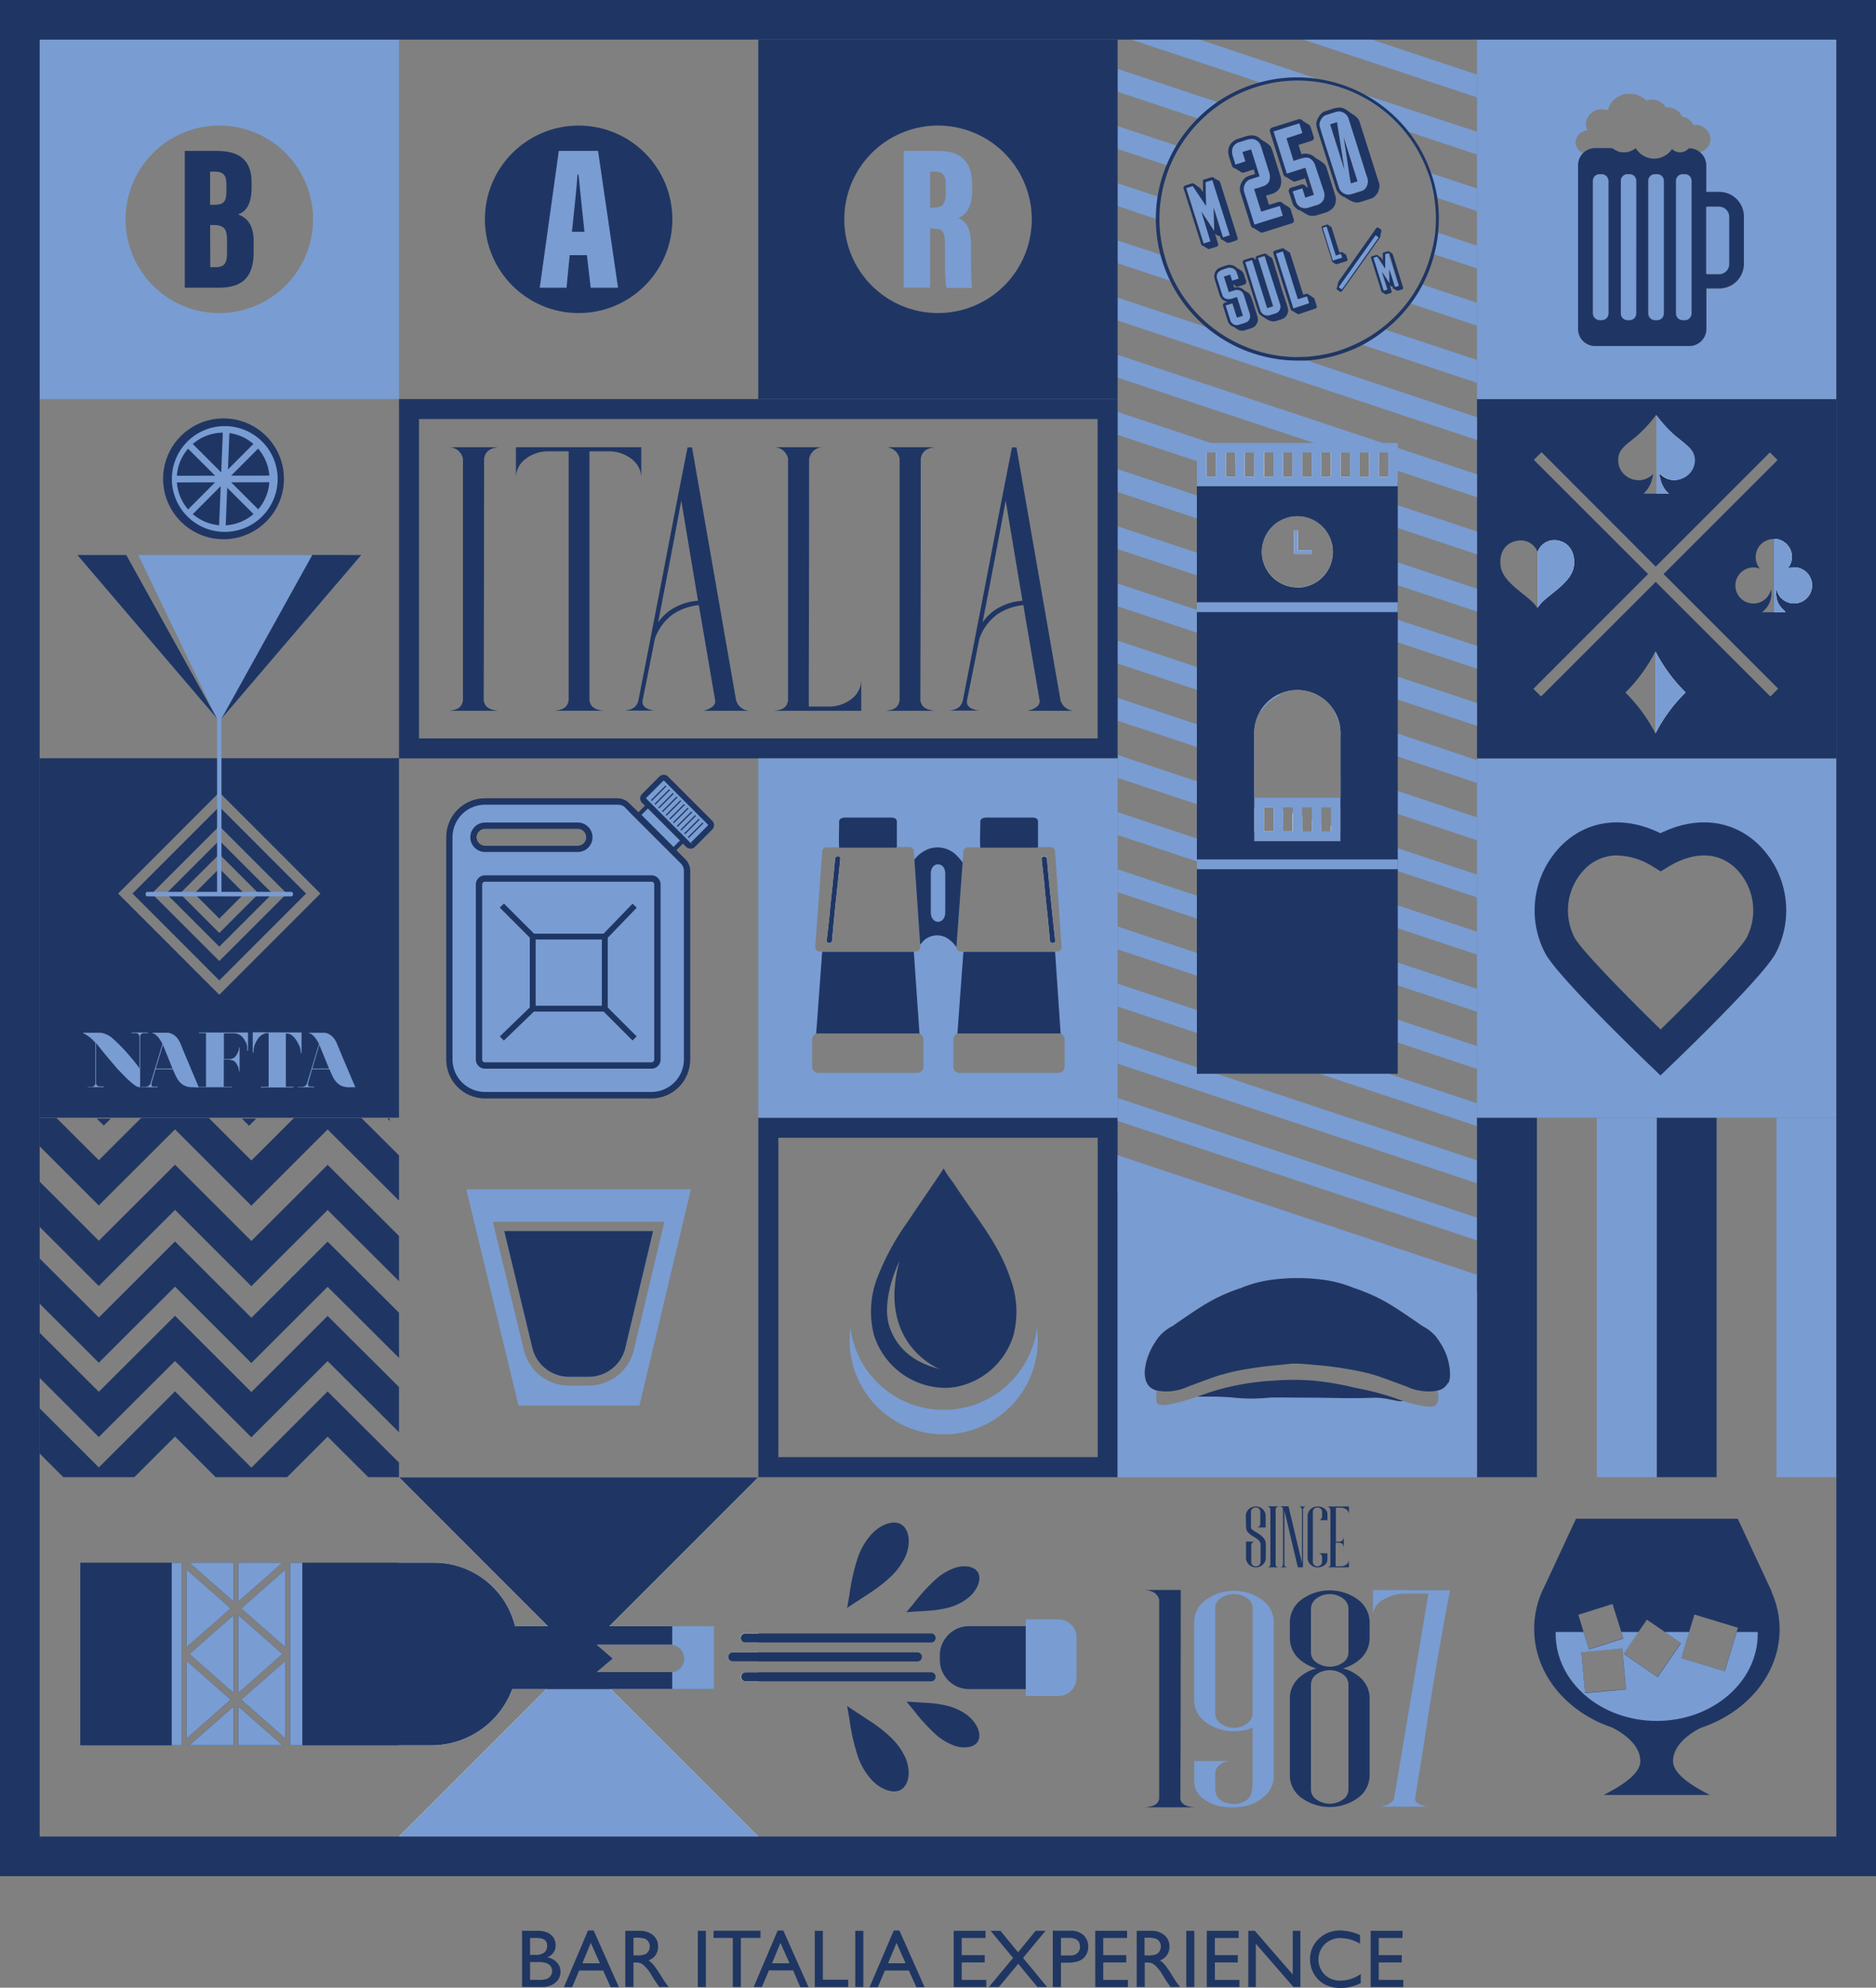 <svg xmlns="http://www.w3.org/2000/svg" viewBox="0 0 364.25 385.9"><rect x="0" y="0" width="364.25" height="385.9" fill="#808080" stroke="none"/><defs><style>.cls-1{fill:#1f3663;}.cls-2{fill:#1f3664;}.cls-3{fill:#799cd2;}.cls-4{fill:#fff;}.cls-5{fill:#1e3663;}.cls-6{fill:#4b4b4f;}.cls-7{fill:#616368;}.cls-8{fill:#4c4c4f;}.cls-9{fill:none;stroke:#1e3663;stroke-miterlimit:10;stroke-width:1.13px;}.cls-10{fill:#fbc481;}</style></defs><g id="Livello_2" data-name="Livello 2"><g id="Livello_1-2" data-name="Livello 1"><path class="cls-1" d="M105.06,385.77h-3.7V374.86h2.86a5,5,0,0,1,2.11.36,2.85,2.85,0,0,1,1.16,1,2.8,2.8,0,0,1,.39,1.48,2.37,2.37,0,0,1-1.66,2.3,3.33,3.33,0,0,1,1.9,1,2.55,2.55,0,0,1,.71,1.81,2.71,2.71,0,0,1-.43,1.49,3.19,3.19,0,0,1-1.26,1.07A4.62,4.62,0,0,1,105.06,385.77Zm-.79-9.52h-1.35v3.28h1a2.69,2.69,0,0,0,1.78-.47,1.6,1.6,0,0,0,.53-1.24C106.27,376.77,105.6,376.25,104.27,376.25Zm.11,4.67h-1.46v3.46h1.54a4.81,4.81,0,0,0,1.74-.2,1.63,1.63,0,0,0,.73-.62,1.57,1.57,0,0,0,.28-.9,1.59,1.59,0,0,0-.29-.92,1.74,1.74,0,0,0-.83-.61A5.08,5.08,0,0,0,104.38,380.92Z"/><path class="cls-1" d="M114.17,374.8h1.1l4.9,11h-1.6l-1.46-3.23h-4.66l-1.36,3.23h-1.6Zm2.3,6.35-1.76-3.95-1.63,3.95Z"/><path class="cls-1" d="M121.41,385.77V374.86h2.73a3.93,3.93,0,0,1,2.63.82,2.75,2.75,0,0,1,1,2.22,2.71,2.71,0,0,1-1.84,2.69,4.83,4.83,0,0,1,1,.93,21.21,21.21,0,0,1,1.41,2.07c.38.62.68,1.09.91,1.4l.58.78H128l-.47-.71-.1-.14-.3-.43-.49-.79-.52-.86a9.13,9.13,0,0,0-.89-1.07,3.55,3.55,0,0,0-.72-.57,2.41,2.41,0,0,0-1.09-.18H123v4.75Zm2-9.58H123v3.44h.59a4.32,4.32,0,0,0,1.63-.2,1.52,1.52,0,0,0,.69-.61,1.86,1.86,0,0,0,.25-.94,1.69,1.69,0,0,0-.28-.93,1.43,1.43,0,0,0-.77-.59A5.71,5.71,0,0,0,123.44,376.19Z"/><path class="cls-1" d="M135.49,374.86h1.56v10.91h-1.56Z"/><path class="cls-1" d="M138.54,374.84h9.12v1.4h-3.81v9.53h-1.57v-9.53h-3.74Z"/><path class="cls-1" d="M151,374.8h1.09l4.9,11h-1.6L154,382.54H149.3l-1.37,3.23h-1.6Zm2.29,6.35-1.76-3.95-1.63,3.95Z"/><path class="cls-1" d="M158.2,374.86h1.57v9.49h4.91v1.42H158.2Z"/><path class="cls-1" d="M166.06,374.86h1.57v10.91h-1.57Z"/><path class="cls-1" d="M173.53,374.8h1.1l4.89,11h-1.6l-1.45-3.23h-4.66l-1.36,3.23h-1.61Zm2.3,6.35-1.76-3.95-1.64,3.95Z"/><path class="cls-1" d="M185.17,374.86h6.18v1.39h-4.62v3.33h4.47V381h-4.47v3.39h4.77v1.39h-6.33Z"/><path class="cls-1" d="M201.07,374.86H203l-4.36,5.26,4.67,5.65h-1.89l-3.72-4.52-3.75,4.52H192l4.7-5.65-4.36-5.26h1.91l3.42,4.17Z"/><path class="cls-1" d="M204.41,385.77V374.84h3.46a3.58,3.58,0,0,1,2.49.85,2.9,2.9,0,0,1,.93,2.26,3,3,0,0,1-.48,1.69,2.69,2.69,0,0,1-1.3,1.07,6.67,6.67,0,0,1-2.38.33H206v4.73Zm3.18-9.53H206v3.41h1.71a2.19,2.19,0,0,0,1.47-.45,1.63,1.63,0,0,0,.51-1.29C209.67,376.79,209,376.24,207.59,376.24Z"/><path class="cls-1" d="M212.65,374.86h6.19v1.39h-4.63v3.33h4.47V381h-4.47v3.39H219v1.39h-6.34Z"/><path class="cls-1" d="M220.7,385.77V374.86h2.73a3.94,3.94,0,0,1,2.63.82,2.75,2.75,0,0,1,1,2.22,2.71,2.71,0,0,1-1.84,2.69,4.83,4.83,0,0,1,1,.93,21.21,21.21,0,0,1,1.41,2.07c.38.62.68,1.09.91,1.4l.58.78h-1.86l-.48-.71a.72.72,0,0,0-.09-.14l-.3-.43-.49-.79-.52-.86a9.13,9.13,0,0,0-.89-1.07,3.84,3.84,0,0,0-.72-.57,2.41,2.41,0,0,0-1.09-.18h-.41v4.75Zm2-9.58h-.47v3.44h.59a4.32,4.32,0,0,0,1.63-.2,1.63,1.63,0,0,0,.69-.61,1.86,1.86,0,0,0,.25-.94,1.69,1.69,0,0,0-.28-.93,1.43,1.43,0,0,0-.77-.59A5.71,5.71,0,0,0,222.73,376.19Z"/><path class="cls-1" d="M230.33,374.86h1.56v10.91h-1.56Z"/><path class="cls-1" d="M234.31,374.86h6.19v1.39h-4.62v3.33h4.46V381h-4.46v3.39h4.77v1.39h-6.34Z"/><path class="cls-1" d="M251,374.86h1.48v10.91h-1.34l-7.3-8.4v8.4h-1.47V374.86h1.27l7.36,8.48Z"/><path class="cls-1" d="M264.21,383.24V385a8.09,8.09,0,0,1-4,.94,6.11,6.11,0,0,1-3.1-.74,5.27,5.27,0,0,1-2-2,5.46,5.46,0,0,1-.75-2.79,5.35,5.35,0,0,1,1.7-4,5.85,5.85,0,0,1,4.19-1.62,9.8,9.8,0,0,1,3.82.9v1.68a7.49,7.49,0,0,0-3.74-1.1,4.31,4.31,0,0,0-3.11,1.19,4.18,4.18,0,0,0,0,5.92,4.34,4.34,0,0,0,3.12,1.15A7,7,0,0,0,264.21,383.24Z"/><path class="cls-1" d="M266.13,374.86h6.19v1.39H267.7v3.33h4.47V381H267.7v3.39h4.77v1.39h-6.34Z"/><circle class="cls-2" cx="43.4" cy="92.96" r="11.73"/><path class="cls-3" d="M286.78,147.24V217h69.78V147.24Zm55.13,36.28c-2.31,4.21-19.51,20.74-19.51,20.74s-17.21-16.53-19.52-20.74c-6-10.91,4.53-27,19.52-18.19C337.38,156.54,347.9,172.61,341.91,183.52Z"/><path class="cls-2" d="M322.4,208.79l-2.23-2.14c-2.93-2.81-17.68-17.08-20.11-21.51a17.87,17.87,0,0,1,3.21-21.09c5.06-4.93,12.11-5.73,19.13-2.28,7-3.45,14.06-2.65,19.12,2.27a17.89,17.89,0,0,1,3.21,21.1c-2.43,4.43-17.18,18.7-20.11,21.51ZM314,166.08a8.7,8.7,0,0,0-6.22,2.57,11.5,11.5,0,0,0-2.05,13.4c1.35,2.46,10.18,11.46,16.7,17.82,6.51-6.36,15.35-15.36,16.7-17.82a11.52,11.52,0,0,0-2.05-13.4c-3.36-3.26-8-3.42-13-.47l-1.62,1-1.63-1A13.62,13.62,0,0,0,314,166.08Z"/><path class="cls-2" d="M217,286.79H147.24V217H217Zm-65.87-3.9h62v-62h-62Z"/><path class="cls-2" d="M286.78,77.47v69.77h69.77V77.47Zm30,8c.29-.22.57-.45.87-.69a25.68,25.68,0,0,0,3.91-4.24l.14.19V95.84h-2.59a5.74,5.74,0,0,0,1.49-2.26A16,16,0,0,0,321,92a3.92,3.92,0,0,1-2.85,1.23h0a4.06,4.06,0,0,1-2.8-1.14,3.75,3.75,0,0,1-1.15-2.73C314.13,87.59,315.29,86.67,316.75,85.51ZM291.38,110c-.34-2.21.53-4.53,3.15-5a3.47,3.47,0,0,1,4,2.15v11l-.05-.09C297.29,115.8,291.92,113.48,291.38,110Zm30.05,32.41a31.11,31.11,0,0,0-5.84-7.95,31.64,31.64,0,0,0,5.84-8Zm22.31-7.19-22.26-22.25-22.26,22.25-1.49-1.49L320,111.45,297.82,89.28l1.49-1.49L321.48,110l22.17-22.17,1.49,1.49L323,111.45l22.26,22.25Zm.13-20.82a3.5,3.5,0,1,1-3.42-4.23,3.63,3.63,0,0,1,1.27.24,3.46,3.46,0,0,1-.83-2.27,3.5,3.5,0,0,1,3.5-3.5v14.22h-2.27A4.59,4.59,0,0,0,343.87,114.37Z"/><rect class="cls-2" x="39.15" y="170.04" width="6.87" height="6.87" transform="translate(-110.18 80.9) rotate(-44.99)"/><path class="cls-2" d="M32.27,173.48l10.31,10.31,10.31-10.31L42.58,163.17Zm10.31,7.65-7.65-7.65,7.65-7.65,7.65,7.65Z"/><path class="cls-2" d="M7.7,147.22V217H77.47v-69.8Zm34.88,45.91L22.94,173.48l19.64-19.65,19.64,19.65Z"/><path class="cls-2" d="M25.73,173.48l16.85,16.86,16.85-16.86L42.58,156.62Zm16.85,13.1-13.1-13.1,13.1-13.1,13.1,13.1Z"/><polygon class="cls-3" points="286.78 247.49 286.78 254.34 217.01 231.13 217.01 224.28 286.78 247.49"/><polygon class="cls-3" points="286.78 236.39 286.78 240.83 217.01 217.62 217.01 213.18 286.78 236.39"/><polygon class="cls-3" points="286.78 225.29 286.78 229.73 217.01 206.52 217.01 202.08 286.78 225.29"/><polygon class="cls-3" points="286.78 214.19 286.78 218.63 217.01 195.42 217.01 190.98 286.78 214.19"/><polygon class="cls-3" points="286.78 203.09 286.78 207.53 217.01 184.32 217.01 179.88 286.78 203.09"/><polygon class="cls-3" points="286.78 191.99 286.78 196.43 217.01 173.22 217.01 168.78 286.78 191.99"/><polygon class="cls-3" points="286.78 180.89 286.78 185.33 217.01 162.12 217.01 157.68 286.78 180.89"/><polygon class="cls-3" points="286.78 169.79 286.78 174.23 271.4 169.12 270.16 168.71 253.83 163.27 247.25 161.09 247.25 156.73 245.38 156.73 245.38 160.46 243.53 159.85 241.67 159.22 239.81 158.61 237.96 158 236.09 157.37 234.25 156.76 233.28 156.44 232.39 156.13 217.01 151.02 217.01 146.58 232.39 151.69 233.28 152 241.9 154.87 243.53 155.41 249.11 157.26 249.11 161.42 250.96 161.42 250.96 157.89 252.82 158.5 252.82 161.42 254.69 161.42 254.69 159.12 256.54 159.74 256.54 161.42 258.4 161.42 258.4 160.35 260.26 160.98 261.59 161.42 267.16 163.27 270.16 164.27 271.4 164.68 286.78 169.79"/><polygon class="cls-3" points="233.28 140.9 243.53 144.31 243.53 148.75 233.28 145.34 232.39 145.04 217.01 139.93 217.01 135.49 232.39 140.6 233.28 140.9"/><polygon class="cls-3" points="286.78 158.69 286.78 163.13 271.4 158.02 270.16 157.6 260.26 154.31 260.26 149.87 270.16 153.16 271.4 153.58 286.78 158.69"/><path class="cls-3" d="M233.29,129.8l15.38,5.11a8.44,8.44,0,0,0-3.8,3.18l-11.58-3.85-.9-.3L217,128.82v-4.44l15.38,5.12Z"/><path class="cls-3" d="M286.78,147.59V152l-15.38-5.12-1.24-.41-9.9-3.29v-.59a8.33,8.33,0,0,0-1.15-4.24l11.05,3.67,1.24.41Z"/><polygon class="cls-3" points="286.78 136.49 286.78 140.93 217.01 117.72 217.01 113.28 286.78 136.49"/><path class="cls-3" d="M286.78,125.39v4.44l-15.38-5.12-1.24-.41L233.29,112l-.9-.3L217,106.62v-4.44l15.38,5.12.9.3,13.91,4.62a6.83,6.83,0,0,0,4.7,1.86,4.53,4.53,0,0,0,.74,0l17.52,5.83,1.24.42Z"/><path class="cls-3" d="M233.29,96.5l14.82,4.93a6.82,6.82,0,0,0-2.73,3.53l-12.09-4-.9-.31L217,95.52V91.08l15.38,5.11Z"/><polygon class="cls-3" points="251.99 106.84 254.69 106.84 254.69 107.54 253.14 107.54 251.27 106.93 251.27 102.99 251.99 102.99 251.99 106.84"/><path class="cls-3" d="M286.78,114.3v4.43l-15.38-5.11-1.24-.41-11.71-3.9a6.77,6.77,0,0,0,.34-2.12,6.57,6.57,0,0,0-.42-2.35l11.79,3.93,1.24.41Z"/><polygon class="cls-3" points="286.78 103.19 286.78 107.63 271.4 102.52 270.16 102.1 247.03 94.4 244.48 93.56 239.81 92.01 239.81 87.86 237.96 87.86 237.96 91.38 236.09 90.77 236.09 87.86 234.25 87.86 234.25 90.16 233.28 89.83 232.39 89.53 217.01 84.42 217.01 79.98 235.1 86 240.69 87.86 241.67 88.18 241.67 92.55 243.53 92.55 243.53 88.81 245.38 89.42 245.38 92.55 247.25 92.55 247.25 90.03 249.11 90.66 249.11 92.55 250.96 92.55 250.96 91.27 252.82 91.9 252.82 92.55 254.69 92.55 254.69 92.51 257.83 93.56 260.37 94.4 270.16 97.67 271.4 98.08 286.78 103.19"/><polygon class="cls-3" points="286.78 92.09 286.78 96.53 271.4 91.41 270.16 91 269.55 90.8 269.55 87.86 267.69 87.86 267.69 90.17 265.84 89.56 265.84 87.86 263.98 87.86 263.98 88.95 262.12 88.32 262.12 87.86 260.72 87.86 255.12 86 217.01 73.32 217.01 68.88 268.47 86 271.4 86.97 286.78 92.09"/><path class="cls-3" d="M286.78,81v4.44L217,62.22V57.78L234.2,63.5h0l1.82.6a0,0,0,0,0,0,0,27,27,0,0,0,15.62,5.2h0l1.79.59Z"/><path class="cls-3" d="M226.3,50.53a27.59,27.59,0,0,0,1.75,4.26l-.86-.28L217,51.11V46.68l8.3,2.75h0l.75.25Q226.17,50.11,226.3,50.53Z"/><path class="cls-3" d="M286.78,69.89v4.44l-22.3-7.42-.87-.29a25.86,25.86,0,0,0,4.67-2.89L269,64Z"/><path class="cls-3" d="M224.76,38.16l.63.21a26,26,0,0,0-.33,4.33l-.64-.21L217,40V35.58Z"/><path class="cls-3" d="M286.78,58.79v4.44l-12.9-4.29-.64-.21a27.13,27.13,0,0,0,2.34-3.67l.62.2Z"/><path class="cls-3" d="M228.39,28.26l.64.21a27.74,27.74,0,0,0-1.94,3.8l-.6-.2L217,28.92V24.48Z"/><path class="cls-3" d="M286.78,47.69v4.44l-8.31-2.76-.6-.2a26.76,26.76,0,0,0,.75-4.2l.61.21Z"/><path class="cls-3" d="M236.37,19.82l.77.25a25.92,25.92,0,0,0-3.91,3.15l-.69-.23L217,17.82V13.37Z"/><path class="cls-3" d="M286.78,36.59V41l-7.7-2.56h0l-.69-.22a27.75,27.75,0,0,0-.89-3.82c-.11-.35-.23-.7-.36-1l.76.25h0Z"/><path class="cls-3" d="M286.78,25.57V30l-13.19-4.39-1.14-.37a26.9,26.9,0,0,0-20.57-9.61,26.31,26.31,0,0,0-6.13.72L244.62,16,217,6.8V2.36l38.9,13,9,3Z"/><polygon class="cls-3" points="252.21 2.97 286.78 14.47 286.78 18.91 245.7 5.25 252.21 2.97"/><path class="cls-4" d="M252,106.84V103h-.72v4.55h3.42v-.7Zm0,0V103h-.72v4.55h3.42v-.7Zm0,0V103h-.72v4.55h3.42v-.7Zm0,0V103h-.72v4.55h3.42v-.7Zm0,0V103h-.72v4.55h3.42v-.7Zm0,0V103h-.72v4.55h3.42v-.7Zm0,0V103h-.72v4.55h3.42v-.7Zm0,0V103h-.72v4.55h3.42v-.7Zm0,0V103h-.72v4.55h3.42v-.7Zm0,0V103h-.72v4.55h3.42v-.7Zm0,0V103h-.72v4.55h3.42v-.7Zm0,0V103h-.72v4.55h3.42v-.7Zm0,0V103h-.72v4.55h3.42v-.7Zm0,0V103h-.72v4.55h3.42v-.7Zm0,0V103h-.72v4.55h3.42v-.7Zm0,0V103h-.72v4.55h3.42v-.7Zm0,0V103h-.72v4.55h3.42v-.7Zm0,0V103h-.72v4.55h3.42v-.7Zm0,0V103h-.72v4.55h3.42v-.7Zm0,0V103h-.72v4.55h3.42v-.7Zm0,0V103h-.72v4.55h3.42v-.7Zm0,0V103h-.72v4.55h3.42v-.7Zm0,0V103h-.72v4.55h3.42v-.7Zm0,0V103h-.72v4.55h3.42v-.7Zm0,0V103h-.72v4.55h3.42v-.7Zm0,0V103h-.72v4.55h3.42v-.7Zm17.56-19v4.69h-1.86V87.86h-1.85v4.69H264V87.86h-1.86v4.69h-1.86V87.86H258.4v4.69h-1.86V87.86h-1.85v4.69h-1.87V87.86H251v4.69h-1.85V87.86h-1.86v4.69h-1.86V87.86h-1.86v4.69h-1.86V87.86h-1.86v4.69H238V87.86h-1.87v4.69h-1.84V87.86h-1V208.48h36.87V87.86Zm-22.3,73.56h-1.86v-4.69h1.86Zm13-18.79V161l-1.86-.63v1.07h-1.86v-1.68l-1.85-.62v2.3h-1.87V158.5l-1.86-.61v3.53h-1.85v-4.16l-5.58-1.85V142.63a8.37,8.37,0,1,1,16.73,0Zm-1.47-35.44a6.77,6.77,0,0,1-.34,2.12,6.84,6.84,0,0,1-5.81,4.72,4.53,4.53,0,0,1-.74,0,6.92,6.92,0,0,1-6.9-6.89,6.61,6.61,0,0,1,.38-2.23,6.88,6.88,0,0,1,13-.12A6.57,6.57,0,0,1,258.79,107.19ZM252,103h-.72v4.55h3.42v-.7H252Zm0,3.85V103h-.72v4.55h3.42v-.7Zm0,0V103h-.72v4.55h3.42v-.7Zm0,0V103h-.72v4.55h3.42v-.7Zm0,0V103h-.72v4.55h3.42v-.7Zm0,0V103h-.72v4.55h3.42v-.7Zm0,0V103h-.72v4.55h3.42v-.7Zm0,0V103h-.72v4.55h3.42v-.7Zm0,0V103h-.72v4.55h3.42v-.7Zm0,0V103h-.72v4.55h3.42v-.7Zm0,0V103h-.72v4.55h3.42v-.7Zm0,0V103h-.72v4.55h3.42v-.7Zm0,0V103h-.72v4.55h3.42v-.7Zm0,0V103h-.72v4.55h3.42v-.7Zm0,0V103h-.72v4.55h3.42v-.7Zm0,0V103h-.72v4.55h3.42v-.7Zm0,0V103h-.72v4.55h3.42v-.7Zm0,0V103h-.72v4.55h3.42v-.7Zm0,0V103h-.72v4.55h3.42v-.7Zm0,0V103h-.72v4.55h3.42v-.7Zm0,0V103h-.72v4.55h3.42v-.7Zm0,0V103h-.72v4.55h3.42v-.7Zm0,0V103h-.72v4.55h3.42v-.7Zm0,0V103h-.72v4.55h3.42v-.7Zm0,0V103h-.72v4.55h3.42v-.7Zm-.72.09v.61h1.87Z"/><path class="cls-2" d="M344,309.13,344,309c-.13-.29-.26-.58-.4-.87l-6.19-13.27H306l-6.18,13.27c-.15.3-.3.6-.43.9l-.05.1a18.17,18.17,0,0,0-1.46,7.12c0,11.35,10.66,20.55,23.83,20.55s23.83-9.2,23.83-20.55A18,18,0,0,0,344,309.13Zm-15,4.32,8.45,2.57-.26.82-2.31,7.62-8.45-2.56,1.54-5.06Zm-9.23,1,3.44,2.35,3.16,2.17-4.53,6.6-6.6-4.52,2.91-4.25Zm-12,14.22-.74-7.93,7.94-.73.73,7.93Zm5.32-17.26,1.7,5.39.4,1.27-6.67,2.11-1.06-3.38-1-3.3Z"/><path class="cls-3" d="M337.21,316.84l-2.31,7.62-8.45-2.56,1.54-5.06h-4.76l3.16,2.17-4.53,6.6-6.6-4.52,2.91-4.25H314.8l.4,1.27-6.67,2.11-1.06-3.38h-5.42v.35c0,9.35,8.78,16.92,19.62,16.92s19.62-7.57,19.62-16.92v-.35Zm-29.43,11.87-.74-7.93,7.94-.73.73,7.93Z"/><path class="cls-4" d="M138.6,327.93V315.72H118.31l28.92-28.93H77.47l28.92,28.93H100a16.17,16.17,0,0,0-15.71-12.33H77.47v35.46h6.27a16.76,16.76,0,0,0,15.72-10.92h6.64L77.47,356.56h69.76L118.6,327.93Zm-8.4-8.6.32,0a2.61,2.61,0,0,1,2.29,2.59v.12a2.6,2.6,0,0,1-2.29,2.58l-.32,0H115.91L119,322l-3.09-2.67Z"/><path class="cls-4" d="M144.75,317.1h2.48v1.75h-2.48a.88.88,0,1,1,0-1.75Z"/><path class="cls-4" d="M142.27,320.8h5v1.76h-5a.88.88,0,0,1,0-1.76Z"/><path class="cls-4" d="M144.75,324.66h2.48v1.76h-2.48a.88.88,0,0,1,0-1.76Z"/><polygon class="cls-3" points="147.24 356.56 77.47 356.56 106.1 327.93 112.35 321.68 147.24 356.56"/><polygon class="cls-2" points="147.24 286.79 118.31 315.72 112.35 321.68 77.47 286.79 147.24 286.79"/><path class="cls-3" d="M324.76,28.79l-.09.14-.12-.14Z"/><path class="cls-3" d="M311,33.82h-.43a1.29,1.29,0,0,0-1.29,1.29V60.87a1.28,1.28,0,0,0,1.29,1.28H311a1.28,1.28,0,0,0,1.29-1.28V35.11A1.29,1.29,0,0,0,311,33.82Zm6.59-5.08-.05.05h.08Zm-1.21,5.08H316a1.29,1.29,0,0,0-1.29,1.29V60.87A1.28,1.28,0,0,0,316,62.15h.43a1.28,1.28,0,0,0,1.29-1.28V35.11A1.29,1.29,0,0,0,316.39,33.82Zm5.38,0h-.44a1.28,1.28,0,0,0-1.28,1.29V60.87a1.28,1.28,0,0,0,1.28,1.28h.44a1.28,1.28,0,0,0,1.28-1.28V35.11A1.28,1.28,0,0,0,321.77,33.82Zm0,0h-.44a1.28,1.28,0,0,0-1.28,1.29V60.87a1.28,1.28,0,0,0,1.28,1.28h.44a1.28,1.28,0,0,0,1.28-1.28V35.11A1.28,1.28,0,0,0,321.77,33.82Zm-5.38,0H316a1.29,1.29,0,0,0-1.29,1.29V60.87A1.28,1.28,0,0,0,316,62.15h.43a1.28,1.28,0,0,0,1.29-1.28V35.11A1.29,1.29,0,0,0,316.39,33.82Zm1.21-5.08-.05.05h.08ZM311,33.82h-.43a1.29,1.29,0,0,0-1.29,1.29V60.87a1.28,1.28,0,0,0,1.29,1.28H311a1.28,1.28,0,0,0,1.29-1.28V35.11A1.29,1.29,0,0,0,311,33.82Zm0,0h-.43a1.29,1.29,0,0,0-1.29,1.29V60.87a1.28,1.28,0,0,0,1.29,1.28H311a1.28,1.28,0,0,0,1.29-1.28V35.11A1.29,1.29,0,0,0,311,33.82Zm6.59-5.08-.05.05h.08Zm-1.21,5.08H316a1.29,1.29,0,0,0-1.29,1.29V60.87A1.28,1.28,0,0,0,316,62.15h.43a1.28,1.28,0,0,0,1.29-1.28V35.11A1.29,1.29,0,0,0,316.39,33.82Zm5.38,0h-.44a1.28,1.28,0,0,0-1.28,1.29V60.87a1.28,1.28,0,0,0,1.28,1.28h.44a1.28,1.28,0,0,0,1.28-1.28V35.11A1.28,1.28,0,0,0,321.77,33.82Zm0,0h-.44a1.28,1.28,0,0,0-1.28,1.29V60.87a1.28,1.28,0,0,0,1.28,1.28h.44a1.28,1.28,0,0,0,1.28-1.28V35.11A1.28,1.28,0,0,0,321.77,33.82Zm-5.38,0H316a1.29,1.29,0,0,0-1.29,1.29V60.87A1.28,1.28,0,0,0,316,62.15h.43a1.28,1.28,0,0,0,1.29-1.28V35.11A1.29,1.29,0,0,0,316.39,33.82Zm1.21-5.08-.05.05h.08ZM311,33.82h-.43a1.29,1.29,0,0,0-1.29,1.29V60.87a1.28,1.28,0,0,0,1.29,1.28H311a1.28,1.28,0,0,0,1.29-1.28V35.11A1.29,1.29,0,0,0,311,33.82Zm0,0h-.43a1.29,1.29,0,0,0-1.29,1.29V60.87a1.28,1.28,0,0,0,1.29,1.28H311a1.28,1.28,0,0,0,1.29-1.28V35.11A1.29,1.29,0,0,0,311,33.82Zm6.59-5.08-.05.05h.08Zm-1.21,5.08H316a1.29,1.29,0,0,0-1.29,1.29V60.87A1.28,1.28,0,0,0,316,62.15h.43a1.28,1.28,0,0,0,1.29-1.28V35.11A1.29,1.29,0,0,0,316.39,33.82Zm5.38,0h-.44a1.28,1.28,0,0,0-1.28,1.29V60.87a1.28,1.28,0,0,0,1.28,1.28h.44a1.28,1.28,0,0,0,1.28-1.28V35.11A1.28,1.28,0,0,0,321.77,33.82Zm5.38,0h-.44a1.28,1.28,0,0,0-1.28,1.29V60.87a1.28,1.28,0,0,0,1.28,1.28h.44a1.28,1.28,0,0,0,1.28-1.28V35.11A1.28,1.28,0,0,0,327.15,33.82Zm6.64,6.24h-2a1.59,1.59,0,0,0-.5.07v13a1.59,1.59,0,0,0,.5.07h2a2,2,0,0,0,2-2V42A2,2,0,0,0,333.79,40.06Zm0,0h-2a1.59,1.59,0,0,0-.5.07v13a1.59,1.59,0,0,0,.5.07h2a2,2,0,0,0,2-2V42A2,2,0,0,0,333.79,40.06Zm-6.64-6.24h-.44a1.28,1.28,0,0,0-1.28,1.29V60.87a1.28,1.28,0,0,0,1.28,1.28h.44a1.28,1.28,0,0,0,1.28-1.28V35.11A1.28,1.28,0,0,0,327.15,33.82Zm-5.38,0h-.44a1.28,1.28,0,0,0-1.28,1.29V60.87a1.28,1.28,0,0,0,1.28,1.28h.44a1.28,1.28,0,0,0,1.28-1.28V35.11A1.28,1.28,0,0,0,321.77,33.82Zm-5.38,0H316a1.29,1.29,0,0,0-1.29,1.29V60.87A1.28,1.28,0,0,0,316,62.15h.43a1.28,1.28,0,0,0,1.29-1.28V35.11A1.29,1.29,0,0,0,316.39,33.82Zm1.21-5.08-.05.05h.08ZM311,33.82h-.43a1.29,1.29,0,0,0-1.29,1.29V60.87a1.28,1.28,0,0,0,1.29,1.28H311a1.28,1.28,0,0,0,1.29-1.28V35.11A1.29,1.29,0,0,0,311,33.82ZM286.78,7.7V77.47h69.77V7.7Zm51.79,43.56a4.79,4.79,0,0,1-4.78,4.79h-2l-.5,0v7.83A3.33,3.33,0,0,1,328,67.18H309.74a3.32,3.32,0,0,1-3.32-3.32V32.12a3.37,3.37,0,0,1,1-2.38,2.33,2.33,0,0,1-1.51-2.11,2.44,2.44,0,0,1,2.33-2.31,2.57,2.57,0,0,1-.32-1.24,3,3,0,0,1,3.2-2.85,3.59,3.59,0,0,1,1.08.17,4.16,4.16,0,0,1,4.22-3.18,4.48,4.48,0,0,1,3.22,1.3,3.31,3.31,0,0,1,1.08-.18,3.1,3.1,0,0,1,2.73,1.52h.32a3,3,0,0,1,2.85,1.79,3,3,0,0,1,2.21,1.6h.24A2.9,2.9,0,0,1,332.11,27a2.76,2.76,0,0,1-2.06,2.57,3.3,3.3,0,0,1,1.26,2.6v5.15l.5,0h2A4.79,4.79,0,0,1,338.57,42Zm-4.78-11.2h-2a1.59,1.59,0,0,0-.5.07v13a1.59,1.59,0,0,0,.5.07h2a2,2,0,0,0,2-2V42A2,2,0,0,0,333.79,40.06Zm-6.64-6.24h-.44a1.28,1.28,0,0,0-1.28,1.29V60.87a1.28,1.28,0,0,0,1.28,1.28h.44a1.28,1.28,0,0,0,1.28-1.28V35.11A1.28,1.28,0,0,0,327.15,33.82Zm-5.38,0h-.44a1.28,1.28,0,0,0-1.28,1.29V60.87a1.28,1.28,0,0,0,1.28,1.28h.44a1.28,1.28,0,0,0,1.28-1.28V35.11A1.28,1.28,0,0,0,321.77,33.82Zm-5.38,0H316a1.29,1.29,0,0,0-1.29,1.29V60.87A1.28,1.28,0,0,0,316,62.15h.43a1.28,1.28,0,0,0,1.29-1.28V35.11A1.29,1.29,0,0,0,316.39,33.82Zm1.21-5.08-.05.05h.08ZM311,33.82h-.43a1.29,1.29,0,0,0-1.29,1.29V60.87a1.28,1.28,0,0,0,1.29,1.28H311a1.28,1.28,0,0,0,1.29-1.28V35.11A1.29,1.29,0,0,0,311,33.82Zm0,0h-.43a1.29,1.29,0,0,0-1.29,1.29V60.87a1.28,1.28,0,0,0,1.29,1.28H311a1.28,1.28,0,0,0,1.29-1.28V35.11A1.29,1.29,0,0,0,311,33.82Zm6.59-5.08-.05.05h.08Zm-1.21,5.08H316a1.29,1.29,0,0,0-1.29,1.29V60.87A1.28,1.28,0,0,0,316,62.15h.43a1.28,1.28,0,0,0,1.29-1.28V35.11A1.29,1.29,0,0,0,316.39,33.82Zm5.38,0h-.44a1.28,1.28,0,0,0-1.28,1.29V60.87a1.28,1.28,0,0,0,1.28,1.28h.44a1.28,1.28,0,0,0,1.28-1.28V35.11A1.28,1.28,0,0,0,321.77,33.82Zm5.38,0h-.44a1.28,1.28,0,0,0-1.28,1.29V60.87a1.28,1.28,0,0,0,1.28,1.28h.44a1.28,1.28,0,0,0,1.28-1.28V35.11A1.28,1.28,0,0,0,327.15,33.82Zm0,0h-.44a1.28,1.28,0,0,0-1.28,1.29V60.87a1.28,1.28,0,0,0,1.28,1.28h.44a1.28,1.28,0,0,0,1.28-1.28V35.11A1.28,1.28,0,0,0,327.15,33.82Zm-5.38,0h-.44a1.28,1.28,0,0,0-1.28,1.29V60.87a1.28,1.28,0,0,0,1.28,1.28h.44a1.28,1.28,0,0,0,1.28-1.28V35.11A1.28,1.28,0,0,0,321.77,33.82Zm-5.38,0H316a1.29,1.29,0,0,0-1.29,1.29V60.87A1.28,1.28,0,0,0,316,62.15h.43a1.28,1.28,0,0,0,1.29-1.28V35.11A1.29,1.29,0,0,0,316.39,33.82Zm1.21-5.08-.05.05h.08ZM311,33.82h-.43a1.29,1.29,0,0,0-1.29,1.29V60.87a1.28,1.28,0,0,0,1.29,1.28H311a1.28,1.28,0,0,0,1.29-1.28V35.11A1.29,1.29,0,0,0,311,33.82Zm0,0h-.43a1.29,1.29,0,0,0-1.29,1.29V60.87a1.28,1.28,0,0,0,1.29,1.28H311a1.28,1.28,0,0,0,1.29-1.28V35.11A1.29,1.29,0,0,0,311,33.82Zm6.59-5.08-.05.05h.08Zm-1.21,5.08H316a1.29,1.29,0,0,0-1.29,1.29V60.87A1.28,1.28,0,0,0,316,62.15h.43a1.28,1.28,0,0,0,1.29-1.28V35.11A1.29,1.29,0,0,0,316.39,33.82Zm5.38,0h-.44a1.28,1.28,0,0,0-1.28,1.29V60.87a1.28,1.28,0,0,0,1.28,1.28h.44a1.28,1.28,0,0,0,1.28-1.28V35.11A1.28,1.28,0,0,0,321.77,33.82Zm0,0h-.44a1.28,1.28,0,0,0-1.28,1.29V60.87a1.28,1.28,0,0,0,1.28,1.28h.44a1.28,1.28,0,0,0,1.28-1.28V35.11A1.28,1.28,0,0,0,321.77,33.82Zm-5.38,0H316a1.29,1.29,0,0,0-1.29,1.29V60.87A1.28,1.28,0,0,0,316,62.15h.43a1.28,1.28,0,0,0,1.29-1.28V35.11A1.29,1.29,0,0,0,316.39,33.82Zm1.21-5.08-.05.05h.08ZM311,33.82h-.43a1.29,1.29,0,0,0-1.29,1.29V60.87a1.28,1.28,0,0,0,1.29,1.28H311a1.28,1.28,0,0,0,1.29-1.28V35.11A1.29,1.29,0,0,0,311,33.82Z"/><rect class="cls-2" x="15.59" y="303.39" width="19.7" height="35.46"/><polygon class="cls-2" points="36.21 304.7 44.78 312.26 36.21 319.81 36.21 304.7"/><polygon class="cls-2" points="36.78 303.39 45.36 303.39 45.36 310.95 36.78 303.39"/><polygon class="cls-2" points="54.85 303.39 46.27 310.94 46.27 303.39 54.85 303.39"/><polygon class="cls-2" points="55.42 304.7 55.42 319.81 46.84 312.26 55.42 304.7"/><polygon class="cls-2" points="54.84 321.12 46.27 328.67 46.27 313.57 54.84 321.12"/><polygon class="cls-2" points="44.78 329.98 36.21 337.54 36.21 322.43 44.78 329.98"/><polygon class="cls-2" points="36.78 321.12 45.36 313.56 45.36 328.68 36.78 321.12"/><polygon class="cls-2" points="36.77 338.85 45.36 331.29 45.36 338.85 36.77 338.85"/><polygon class="cls-2" points="46.27 331.3 54.85 338.85 46.27 338.85 46.27 331.3"/><polygon class="cls-2" points="55.42 322.43 55.42 337.54 46.84 329.98 55.42 322.43"/><path class="cls-2" d="M100.51,319.59v2.48a16.76,16.76,0,0,1-16.77,16.78H56.33V303.39h28A16.17,16.17,0,0,1,100,315.72,15.9,15.9,0,0,1,100.51,319.59Z"/><path class="cls-2" d="M90.42,315.72a5.67,5.67,0,0,0-5.68,5.67v.86a5.68,5.68,0,0,0,5.68,5.68H138.6V315.72Zm39.78,3.61.32,0a2.61,2.61,0,0,1,2.29,2.59v.12a2.6,2.6,0,0,1-2.29,2.58l-.32,0H115.91L119,322l-3.09-2.67Z"/><path class="cls-3" d="M138.6,315.72v12.21h-8.08v-3.29a2.6,2.6,0,0,0,2.29-2.58v-.12a2.61,2.61,0,0,0-2.29-2.59v-3.63Z"/><path class="cls-3" d="M202.68,314.38H209a0,0,0,0,1,0,0v14.89a0,0,0,0,1,0,0h-6.33a3.53,3.53,0,0,1-3.53-3.53v-7.83A3.53,3.53,0,0,1,202.68,314.38Z" transform="translate(408.16 643.65) rotate(180)"/><path class="cls-2" d="M182.47,315.72h11a5.68,5.68,0,0,1,5.68,5.68v.86a5.68,5.68,0,0,1-5.68,5.68h-11a0,0,0,0,1,0,0V315.72a0,0,0,0,1,0,0Z" transform="translate(381.63 643.65) rotate(180)"/><rect class="cls-3" x="33.34" y="303.39" width="1.95" height="35.46"/><polygon class="cls-3" points="36.21 304.7 44.78 312.26 36.21 319.81 36.21 304.7"/><polygon class="cls-3" points="36.78 303.39 45.36 303.39 45.36 310.95 36.78 303.39"/><polygon class="cls-3" points="54.85 303.39 46.27 310.94 46.27 303.39 54.85 303.39"/><polygon class="cls-3" points="55.42 304.7 55.42 319.81 46.84 312.26 55.42 304.7"/><polygon class="cls-3" points="54.84 321.12 46.27 328.67 46.27 313.57 54.84 321.12"/><polygon class="cls-3" points="44.78 329.98 36.21 337.54 36.21 322.43 44.78 329.98"/><polygon class="cls-3" points="36.78 321.12 45.36 313.56 45.36 328.68 36.78 321.12"/><polygon class="cls-3" points="36.77 338.85 45.36 331.29 45.36 338.85 36.77 338.85"/><polygon class="cls-3" points="46.27 331.3 54.85 338.85 46.27 338.85 46.27 331.3"/><polygon class="cls-3" points="55.42 322.43 55.42 337.54 46.84 329.98 55.42 322.43"/><rect class="cls-3" x="56.33" y="303.39" width="2.37" height="35.46"/><path class="cls-3" d="M232.39,154.87v8.4h39v-8.4Zm33.45,1.86v4.69H264v-4.69Zm-16.73,0H251v4.69h-1.85Zm-13,4.69h-1.84v-4.69h1.84Zm3.72,0H238v-4.69h1.85Zm3.72,0h-1.86v-4.69h1.86Zm3.72,0h-1.86v-4.69h1.86Zm5.57-4.69h1.87v4.69h-1.87m5.58,0h-1.86v-4.69h1.86Zm1.86,0v-4.69h1.86v4.69Zm9.29,0h-1.86v-4.69h1.86Z"/><path class="cls-2" d="M232.39,93.56V208.48h39V93.56Zm26.4,13.63a6.77,6.77,0,0,1-.34,2.12,6.84,6.84,0,0,1-5.81,4.72,4.53,4.53,0,0,1-.74,0,6.92,6.92,0,0,1-6.9-6.89,6.61,6.61,0,0,1,.38-2.23,6.88,6.88,0,0,1,13-.12A6.57,6.57,0,0,1,258.79,107.19Zm1.47,35.44v20.64H243.53V142.63a8.37,8.37,0,1,1,16.73,0Z"/><rect class="cls-3" x="232.39" y="166.85" width="39.01" height="1.9"/><rect class="cls-3" x="232.39" y="116.93" width="39.01" height="1.9"/><path class="cls-3" d="M232.39,86v8.4h39V86Zm37.16,1.86v4.69h-1.86V87.86Zm-13,0h1.86v4.69h-1.86Zm9.3,0v4.69H264V87.86Zm-3.72,0v4.69h-1.86V87.86Zm-7.43,0v4.69h-1.87V87.86Zm-3.73,0v4.69h-1.85V87.86Zm-3.71,0v4.69h-1.86V87.86Zm-3.72,0v4.69h-1.86V87.86Zm-3.72,4.69H238V87.86h1.85Zm-3.72-4.69v4.69h-1.84V87.86Z"/><polygon class="cls-3" points="254.69 106.84 254.69 107.54 251.27 107.54 251.27 102.99 251.99 102.99 251.99 106.84 254.69 106.84"/><rect class="cls-3" x="344.93" y="217.02" width="11.63" height="69.77"/><rect class="cls-2" x="321.67" y="217.02" width="11.63" height="69.77"/><rect class="cls-3" x="310.04" y="217.02" width="11.63" height="69.77"/><rect class="cls-2" x="286.78" y="217.02" width="11.63" height="69.77"/><path class="cls-3" d="M201.35,257.83a18.27,18.27,0,0,1-36.23,0,18.27,18.27,0,1,0,36.23,0Z"/><path class="cls-2" d="M183.45,269.45a12.35,12.35,0,0,0,2.11-.18,14.49,14.49,0,0,0,11.24-10.12,18.39,18.39,0,0,0-.7-11.13c-2-6-5.92-10.87-9.41-16l-1.77-2.63a16.91,16.91,0,0,1-1.69-2.54c-2.27,3.46-4.67,6.83-6.94,10.28A49.32,49.32,0,0,0,170.36,248a18.38,18.38,0,0,0-.69,11.13A14.65,14.65,0,0,0,183.45,269.45Zm-8.8-24.65c-4.5,16.33,7.93,21.07,7.93,21.07-3.12-.9-7.63-2.46-9.73-7.87S174.65,244.8,174.65,244.8Z"/><path class="cls-2" d="M175.8,341.26a12.92,12.92,0,0,0-3-4.11A28.36,28.36,0,0,0,168.7,334c-1.41-.95-2.83-1.85-4.24-2.8a8.42,8.42,0,0,1,.23,1.23c.08.43.16.85.23,1.28a39.72,39.72,0,0,0,1.74,7.56,13,13,0,0,0,2.62,4.32c1.62,1.71,3.77,2.56,5.23,2.06a2.81,2.81,0,0,0,.55-.27C176.55,346.35,176.87,343.74,175.8,341.26Z"/><path class="cls-2" d="M187.82,333a10.7,10.7,0,0,0-3.73-1.79,20.92,20.92,0,0,0-4.11-.6c-1.34-.1-2.66-.16-4-.26a8.52,8.52,0,0,1,.69.81l.71.85a35.47,35.47,0,0,0,4.46,4.86,11,11,0,0,0,3.61,2.09c1.8.57,3.57.28,4.31-.71a1.82,1.82,0,0,0,.24-.43C190.55,336.45,189.61,334.38,187.82,333Z"/><path class="cls-2" d="M175.06,296a2.31,2.31,0,0,0-.55-.26c-1.46-.5-3.61.34-5.23,2.05a13,13,0,0,0-2.62,4.32,39.64,39.64,0,0,0-1.74,7.57c-.07.42-.15.85-.23,1.27a8.17,8.17,0,0,1-.23,1.23c1.41-.95,2.83-1.85,4.24-2.79a28.45,28.45,0,0,0,4.15-3.2,13,13,0,0,0,3-4.1C176.87,299.6,176.55,297,175.06,296Z"/><path class="cls-2" d="M190,305.52a1.82,1.82,0,0,0-.24-.43c-.74-1-2.51-1.28-4.31-.71a10.86,10.86,0,0,0-3.61,2.1,34.9,34.9,0,0,0-4.46,4.86l-.71.84a10.22,10.22,0,0,1-.69.82c1.33-.11,2.65-.17,4-.27a20.92,20.92,0,0,0,4.11-.6,10.52,10.52,0,0,0,3.73-1.79C189.61,309,190.55,306.89,190,305.52Z"/><path class="cls-3" d="M56.9,173.59c0,.23-.14.43-.31.43h-28c-.18,0-.32-.2-.32-.43s.14-.44.32-.44H42.15V139.52L15,107.74h9.51L41.85,139l-15-31.24H70.16L43,139.52v33.63H56.59C56.76,173.15,56.9,173.35,56.9,173.59Z"/><polygon class="cls-2" points="42.15 139.52 15.01 107.74 24.52 107.74 41.85 138.99 41.85 138.99 42.15 139.52"/><polygon class="cls-2" points="60.65 107.73 43.01 139.52 70.16 107.74 60.65 107.73"/><path class="cls-3" d="M28.72,200.45v.13h-.8a.69.69,0,0,0-.51.21.73.73,0,0,0-.2.51v9.78h-.14a1.73,1.73,0,0,1-.89-.38,12.44,12.44,0,0,1-1.21-1c-.44-.4-.9-.86-1.39-1.38s-1-1-1.42-1.57c-1.11-1.26-2.28-2.68-3.52-4.28v7.74a.73.73,0,0,0,.2.51.69.69,0,0,0,.51.21h.8v.13H17V211h.79a.69.69,0,0,0,.51-.21.67.67,0,0,0,.22-.51v-7.85l-.63-.64a6.17,6.17,0,0,0-.66-.56,5.07,5.07,0,0,0-.55-.36,2.31,2.31,0,0,0-.51-.24v-.13h3.27a3,3,0,0,1,.73.14,6.8,6.8,0,0,1,.76.31,4.59,4.59,0,0,1,.88.6c.3.26.63.57,1,.92s.72.72,1.09,1.11.72.78,1.07,1.18l.95,1.12c.29.35.53.67.74.94a6.42,6.42,0,0,1,.42.65V201.3a.73.73,0,0,0-.2-.51.69.69,0,0,0-.51-.21h-.81v-.13h3.17Z"/><path class="cls-3" d="M37.37,211.08a3.72,3.72,0,0,1-1.42-.25,3,3,0,0,1-1-.71,4.26,4.26,0,0,1-.75-1.1c-.22-.43-.43-.91-.64-1.43H30.2l-.79,2.77a.36.36,0,0,0,0,.1v.1a.45.45,0,0,0,.09.28.37.37,0,0,0,.31.11h.8v.13H27.42V211h.87a1,1,0,0,0,.56-.19.9.9,0,0,0,.38-.5l2.32-7.67-.39-.64a5.6,5.6,0,0,0-.48-.66,3.6,3.6,0,0,0-.53-.51.86.86,0,0,0-.53-.2v-.13h2.75a2.25,2.25,0,0,1,1,.21,2.92,2.92,0,0,1,.76.52,3.09,3.09,0,0,1,.55.69,7,7,0,0,1,.37.71l.49,1.2c.17.43.36.89.56,1.36l.6,1.41.57,1.37,1.34,3.16Zm-7.13-3.62h3.25l-1.85-4.61Z"/><path class="cls-3" d="M45.08,211.08H38.63V211H40V200.58H38.63v-.13h9.53V204H48c0-.22,0-.43,0-.61a2.34,2.34,0,0,0-.08-.53,2.77,2.77,0,0,0-.2-.54c-.1-.18-.22-.39-.38-.63a3.15,3.15,0,0,0-.56-.62,2.07,2.07,0,0,0-.62-.33,2.63,2.63,0,0,0-.7-.13c-.24,0-.5,0-.78,0H43.47v5h1.17a1.63,1.63,0,0,0,.45-.09,1.36,1.36,0,0,0,.4-.2,1.87,1.87,0,0,0,.35-.38,4,4,0,0,0,.4-.76,2,2,0,0,0,.16-.83h.12V208H46.4a2.21,2.21,0,0,0-.15-.82,3.4,3.4,0,0,0-.41-.77,1.32,1.32,0,0,0-.74-.56,3.32,3.32,0,0,0-1-.13h-.65v5.27h1.61Z"/><path class="cls-3" d="M58.55,200.45v4h-.14a3.52,3.52,0,0,0-.24-1.29,8.67,8.67,0,0,0-.73-1.33,4,4,0,0,0-.53-.63,2.14,2.14,0,0,0-.5-.36,1.34,1.34,0,0,0-.47-.17,2.25,2.25,0,0,0-.44,0V211H57v.13H50.64V211h1.52V200.59a2.71,2.71,0,0,0-.47,0,1.88,1.88,0,0,0-.53.16,2.69,2.69,0,0,0-.56.35,2.61,2.61,0,0,0-.55.62,5.11,5.11,0,0,0-.66,1.33,5,5,0,0,0-.17,1.29h-.15v-3.93Z"/><path class="cls-3" d="M67.77,211.08a3.72,3.72,0,0,1-1.42-.25,3.17,3.17,0,0,1-1-.71,4.83,4.83,0,0,1-.75-1.1c-.21-.43-.42-.91-.63-1.43H60.59l-.78,2.77a.18.18,0,0,0,0,.1v.1a.45.45,0,0,0,.09.28.35.35,0,0,0,.3.11H61v.13H57.82V211h.86a1,1,0,0,0,.57-.19.85.85,0,0,0,.37-.5l2.32-7.67-.38-.64a5.6,5.6,0,0,0-.48-.66,3.6,3.6,0,0,0-.53-.51.86.86,0,0,0-.53-.2v-.13h2.74a2.26,2.26,0,0,1,1,.21,3.2,3.2,0,0,1,1.31,1.21,5.28,5.28,0,0,1,.36.71l.5,1.2c.17.43.36.89.56,1.36s.39.94.6,1.41l.57,1.37L69,211.08Zm-7.13-3.62h3.25L62,202.85Z"/><path class="cls-2" d="M332,348.49H311.38c3.45-1.78,7.11-4.07,7.11-6.57s-2.05-4.76-5.46-6.53H330.3c-3.41,1.77-5.46,4.05-5.46,6.53S328.5,346.72,332,348.49Z"/><path class="cls-3" d="M217,225h0v61.81h69.77V250.66Zm64.23,43.5s-.06,0-.12,0a3,3,0,0,1-.47.66A3.21,3.21,0,0,1,279,270a2.77,2.77,0,0,1-.2,2.8c-.26.25-.79.53-3.37,0a23.8,23.8,0,0,1-3-.81c-.77.18-2-.29-4.12-.56-1.52-.19-1.53,0-5.84,0-3,0-2.51-.05-7.82-.1-4.87,0-7.32-.06-8.21,0a34.28,34.28,0,0,1-5.75.1c-.86-.06-1.1-.12-2.28-.19-1.9-.13-3.37-.11-4.65-.1H232.5a39.31,39.31,0,0,1-5.17,1.45c-.8.17-2.23.43-2.67-.2-.19-.29-.16-.78-.11-1.79,0-.24,0-.47.06-.65a3,3,0,0,1-1.47-.79c-1.79-1.82-.62-6,1.15-8.63a9.49,9.49,0,0,1,.94-1.28,8.74,8.74,0,0,1,2.47-1.84l1.17-.83c4.12-2.81,6.32-4.32,9.91-5.74.71-.29,1.41-.54,2.08-.76a24,24,0,0,1,5.35-1.52,37.8,37.8,0,0,1,11.37,0,24.31,24.31,0,0,1,5.35,1.52c.67.22,1.37.47,2.08.76,3.58,1.42,5.79,2.93,9.91,5.74l1.18.83a8.92,8.92,0,0,1,2.47,1.84,10.32,10.32,0,0,1,.93,1.28,11.49,11.49,0,0,1,2,6.17A4.16,4.16,0,0,1,281.25,268.48Z"/><path class="cls-2" d="M279.08,38.47h0a26.92,26.92,0,0,0-1-4.23c-.06-.2-.13-.4-.2-.59h0a27.51,27.51,0,0,0-22-18.32,26.94,26.94,0,0,0-11.29.68c-.32.08-.64.18-1,.28a27.51,27.51,0,0,0-7.28,3.55A26.54,26.54,0,0,0,232.54,23a27.38,27.38,0,0,0-4.15,5.27,28.19,28.19,0,0,0-1.9,3.81,26.89,26.89,0,0,0-1.73,6.09,28.31,28.31,0,0,0-.34,4.33,27.59,27.59,0,0,0,.89,6.94h0c.11.44.24.86.37,1.29a27.83,27.83,0,0,0,1.51,3.78,27.39,27.39,0,0,0,7,9h0A27.67,27.67,0,0,0,251.92,70c.51,0,1,0,1.55,0a27,27,0,0,0,6.67-1.22,28.21,28.21,0,0,0,4.34-1.78A27.66,27.66,0,0,0,269,64a27.32,27.32,0,0,0,4.87-5,27.73,27.73,0,0,0,2.32-3.68,26.3,26.3,0,0,0,2.27-5.89,25.94,25.94,0,0,0,.76-4.19A27,27,0,0,0,279.08,38.47Zm-1.21,10.7a26.17,26.17,0,0,1-2.29,5.89,27.13,27.13,0,0,1-2.34,3.67,26.68,26.68,0,0,1-5,5,25.86,25.86,0,0,1-4.67,2.89A27.91,27.91,0,0,1,260,68.08a26.73,26.73,0,0,1-8.27,1.24h0a27,27,0,0,1-15.62-5.2,0,0,0,0,1,0,0,26.66,26.66,0,0,1-8-9.32,27.59,27.59,0,0,1-1.75-4.26q-.13-.42-.24-.84a26.47,26.47,0,0,1-1-7,26,26,0,0,1,.33-4.33,26.69,26.69,0,0,1,1.7-6.1,27.74,27.74,0,0,1,1.94-3.8,27,27,0,0,1,8.11-8.4,26.57,26.57,0,0,1,6.71-3.18c.63-.2,1.26-.38,1.9-.53a26.31,26.31,0,0,1,6.13-.72,26.9,26.9,0,0,1,20.57,9.61,26.24,26.24,0,0,1,4.69,8.13c.13.34.25.69.36,1a27.75,27.75,0,0,1,.89,3.82,25.83,25.83,0,0,1,.23,6.73A26.76,26.76,0,0,1,277.87,49.17Z"/><path class="cls-3" d="M244.33,50.13a0,0,0,0,0,0,.06l2.93,9.32-1.15.36-2.93-9.32a0,0,0,0,0-.06,0l-1.26.4s-.05,0,0,.06c.48,1.52,1,3,1.42,4.53s.94,3,1.42,4.54l.12.35a1.11,1.11,0,0,0,.18.32,1.38,1.38,0,0,0,.75.51,1.73,1.73,0,0,0,.9,0l1.12-.36a1.17,1.17,0,0,0,.61-.41,1.37,1.37,0,0,0,.3-.67.94.94,0,0,0,0-.47,4.28,4.28,0,0,0-.13-.46l-2.85-9.06a0,0,0,0,0-.06,0Z"/><path class="cls-4" d="M246,62h0l0,0Z"/><path class="cls-3" d="M261.84,22.94a1.8,1.8,0,0,0-.3-.56,2,2,0,0,0-.49-.46,2,2,0,0,0-.6-.27,1.7,1.7,0,0,0-.63-.07,2.63,2.63,0,0,0-.47.1l-.46.14-1.47.47a1.22,1.22,0,0,0-.47.28,2.44,2.44,0,0,0-.39.46,2.89,2.89,0,0,0-.27.56,1.64,1.64,0,0,0-.1.54,2.59,2.59,0,0,0,.12.65c.08.28.15.5.19.65.58,1.85,1.16,3.67,1.74,5.48s1.16,3.64,1.74,5.49a1.91,1.91,0,0,0,.77,1,1.87,1.87,0,0,0,1.24.33,3.4,3.4,0,0,0,.46-.09l.45-.14,1.49-.47a1.59,1.59,0,0,0,.95-.84,2.19,2.19,0,0,0,.25-1.25,2.68,2.68,0,0,0-.11-.49c-.06-.15-.11-.31-.17-.47Zm-3.57,1.2,1.33-.42,1.43,9.2Zm5.3,11.06-1.28.4c-.25-1.5-.48-3-.71-4.47l-.69-4.47Z"/><path class="cls-3" d="M260.71,50.06s0,0,0,0l-.24-.75s0,0,0,0l-1,.33L257.64,44s0,0,0,0l-.77.24s0,0,0,0l2,6.41s0,0,0,0Z"/><path class="cls-3" d="M239.2,54.55h.07l1.17-.37,0,0a.11.11,0,0,1,0,0s0,0,0,0l-.1-.33a3.57,3.57,0,0,0-.12-.4c0-.14-.08-.27-.13-.4a1.92,1.92,0,0,0-.14-.32,1.25,1.25,0,0,0-.49-.48,1.45,1.45,0,0,0-.66-.2,1.06,1.06,0,0,0-.35,0l-.35.1-.34.12-.34.12a2,2,0,0,0-1.06.68,1.35,1.35,0,0,0-.08,1.23l.89,2.84c0,.1.07.21.11.31a.74.74,0,0,0,.16.27A1.4,1.4,0,0,0,238,58a1.37,1.37,0,0,0,.58.16,2,2,0,0,0,.36,0l.39-.11a4,4,0,0,0,.45-.15l.46-.15,0,0,1.14,3.63-1.15.36L239.28,59c-.05,0-.08-.06-.1,0l-1.22.38a0,0,0,0,0,0,.06l.89,2.82a1.33,1.33,0,0,0,.65.8,1.27,1.27,0,0,0,1,.09l.94-.29a5.16,5.16,0,0,0,.65-.26,1.15,1.15,0,0,0,.47-.5,1.23,1.23,0,0,0,.16-.66,3,3,0,0,0-.14-.66l-1-3.16-.17-.46a1.32,1.32,0,0,0-.26-.4,1.23,1.23,0,0,0-.64-.35,1.33,1.33,0,0,0-.74,0l-1.19.37v0l-.95-3v0l1.13-.35h0l.37,1.17A0,0,0,0,0,239.2,54.55Z"/><path class="cls-4" d="M253.4,41.52l0,0h0Z"/><path class="cls-3" d="M234.08,35.31l0,0c0,.78,0,1.55.05,2.31s0,1.54.07,2.31l-2.55-3.86h0l-1.26.39s0,0,0,.07l3.36,10.68a0,0,0,0,0,.06,0l1.26-.4a0,0,0,0,0,0-.06l-1.82-5.76,2.46,3.72s0,0,.05,0,.05,0,0,0l-.12-4.47,1.81,5.78a.05.05,0,0,0,.05,0l1.27-.4s0,0,0-.07l-3.36-10.68a0,0,0,0,0-.06,0Z"/><path class="cls-3" d="M268.81,49.3v0l0,1.38c0,.46,0,.92,0,1.39l-1.53-2.32h0l-.76.24s0,0,0,0l2,6.41s0,0,0,0l.75-.24s0,0,0,0l-1.09-3.45L269.74,55h0s0,0,0,0l-.08-2.68,1.1,3.47,0,0,.77-.24s0,0,0,0l-2-6.41s0,0,0,0Z"/><path class="cls-3" d="M254.73,31a1.49,1.49,0,0,0-1-.42,4,4,0,0,0-1.11.19l-1.4.44-1.37-4.37,3.06-1s.06-.05,0-.09l-.56-1.8s-.05-.06-.09,0l-4.92,1.55a.06.06,0,0,0,0,.08l2.55,8.1a.06.06,0,0,0,.08,0l3.53-1.11,1.66,5.25-1.67.53-.54-1.73a.07.07,0,0,0-.09-.05l-1.8.57a.05.05,0,0,0,0,.08l.54,1.73a1.91,1.91,0,0,0,1,1.28,2.31,2.31,0,0,0,1.64,0l1.36-.42A2.17,2.17,0,0,0,257,38.75,2.5,2.5,0,0,0,257,37l-1.53-4.86a2.7,2.7,0,0,0-.27-.62A2,2,0,0,0,254.73,31Z"/><path class="cls-3" d="M252,58.09l-2.94-9.32s0,0-.06,0l-1.26.4a0,0,0,0,0,0,.06l3.34,10.6s0,.05.06,0l3-1a0,0,0,0,0,0-.06l-.39-1.24a0,0,0,0,0-.06,0Z"/><path class="cls-3" d="M244.4,27.63a1.83,1.83,0,0,0-1.06-.62,2.93,2.93,0,0,0-1.24.14l-1.33.42a2.05,2.05,0,0,0-1.43,1.11,2.84,2.84,0,0,0,.07,1.83l.44,1.4a.06.06,0,0,0,.08.05l1.82-.58a.06.06,0,0,0,.05-.08l-.55-1.76,1.66-.52,1.65,5.26-1.31.41-.46.15a1.52,1.52,0,0,0-.45.21,2,2,0,0,0-.74,1,2.09,2.09,0,0,0-.08,1.24l.15.48,1.85,5.86a.05.05,0,0,0,.08,0l5.42-1.7s.06,0,0-.09L248.5,40a.07.07,0,0,0-.09,0l-3.53,1.11-1.37-4.37.49-.14c.21-.06.43-.12.66-.2l.67-.23a2.09,2.09,0,0,0,.5-.26,1.57,1.57,0,0,0,.7-1.06,2.61,2.61,0,0,0-.08-1.3l-1.51-4.81q-.1-.32-.21-.6A1.81,1.81,0,0,0,244.4,27.63Z"/><path class="cls-2" d="M235.77,34.62a.36.36,0,0,0-.25-.2.62.62,0,0,0-.33,0l-1.62.51c0,.4,0,.79,0,1.19s0,.8,0,1.19l-.49-.75-1-.7a.59.59,0,0,0-.28-.2.56.56,0,0,0-.36-.06l-1.25.4a.48.48,0,0,0-.35.67l3.37,10.7a.72.72,0,0,0,.14.26.38.38,0,0,0,.27.12l.9.55a.5.5,0,0,0,.42,0l1.25-.4a.43.43,0,0,0,.32-.61l-.6-1.88.18.12.26.16a1.39,1.39,0,0,0,.28.12.38.38,0,0,0,.23,0,1.67,1.67,0,0,1,.06.2,1.83,1.83,0,0,0,.08.25.72.72,0,0,0,.12.21.23.23,0,0,0,.2.08l.93.57a.41.41,0,0,0,.22,0l.21,0,1.28-.4a.44.44,0,0,0,.32-.62l-3.37-10.69a.51.51,0,0,0-.26-.33Zm3,11s0,.06,0,.07l-1.27.4a.05.05,0,0,1-.05,0l-1.81-5.78.12,4.47s0,0,0,0-.05,0-.05,0l-2.46-3.72L235,46.81a0,0,0,0,1,0,.06l-1.26.4a0,0,0,0,1-.06,0l-3.36-10.68s0-.06,0-.07l1.26-.39h0L234.18,40c0-.77-.05-1.54-.07-2.31s0-1.53-.05-2.31l0,0,1.27-.4a0,0,0,0,1,.06,0Z"/><path class="cls-2" d="M246.24,28a4.24,4.24,0,0,0-.6-.44l-.84-.52a.4.4,0,0,1-.12-.11.4.4,0,0,0-.12-.11,2.52,2.52,0,0,0-1.26-.53,3.58,3.58,0,0,0-1.41.18l-1.33.42a3.3,3.3,0,0,0-1.49.9,2.44,2.44,0,0,0-.59,1.63,2.64,2.64,0,0,0,.07.64,7.44,7.44,0,0,0,.2.74c.07.25.16.49.24.73l.19.57a1.15,1.15,0,0,0,.2.38.66.66,0,0,0,.39.19l1.28.79a.7.7,0,0,0,.59,0l1.78-.56.27.86-.89.28a4,4,0,0,0-.86.37,2.53,2.53,0,0,0-.6.58,3.57,3.57,0,0,0-.41.74,2.51,2.51,0,0,0-.18.81,2.06,2.06,0,0,0,.1.82l2,6.37a1.2,1.2,0,0,0,.2.39.45.45,0,0,0,.39.16l1.28.81a.67.67,0,0,0,.59,0l5.42-1.7a.61.61,0,0,0,.45-.87l-.56-1.8c0-.07-.06-.15-.1-.23a.67.67,0,0,0-.18-.2l-1.28-.81a.59.59,0,0,0-.38-.27,1,1,0,0,0-.48,0l-1.82.57-.56-1.8,1-.29a3.08,3.08,0,0,0,.93-.43,2.17,2.17,0,0,0,.94-1.38,3.14,3.14,0,0,0-.08-1.69l-1.51-4.81a5,5,0,0,0-.37-.91A2.58,2.58,0,0,0,246.24,28Zm.21,5.52a2.61,2.61,0,0,1,.08,1.3,1.57,1.57,0,0,1-.7,1.06,2.09,2.09,0,0,1-.5.26l-.67.23c-.23.08-.45.14-.66.2l-.49.14,1.37,4.37L248.41,40a.07.07,0,0,1,.09,0l.56,1.79c0,.05,0,.08,0,.09l-5.42,1.7a.05.05,0,0,1-.08,0l-1.85-5.86-.15-.48A2.09,2.09,0,0,1,241.6,36a2,2,0,0,1,.74-1,1.52,1.52,0,0,1,.45-.21l.46-.15,1.31-.41L242.91,29l-1.66.52.55,1.76a.06.06,0,0,1-.05.08l-1.82.58a.06.06,0,0,1-.08-.05l-.44-1.4a2.84,2.84,0,0,1-.07-1.83,2.05,2.05,0,0,1,1.43-1.11l1.33-.42a2.93,2.93,0,0,1,1.24-.14,2,2,0,0,1,1.39,1.12q.11.29.21.6Z"/><path class="cls-2" d="M256.74,31.52a4.6,4.6,0,0,0-.6-.43l-.78-.48-.1-.09a.36.36,0,0,0-.09-.09,2,2,0,0,0-.76-.42,3.18,3.18,0,0,0-.84-.18,3.13,3.13,0,0,0-.43,0l-.45.1-.57-1.8,2.47-.77a.62.62,0,0,0,.45-.88l-.56-1.8a2.14,2.14,0,0,0-.1-.22.57.57,0,0,0-.18-.2l-1.28-.82a.61.61,0,0,0-.38-.27,1,1,0,0,0-.48,0l-4.92,1.55a.68.68,0,0,0-.51,1l2.55,8.1a1,1,0,0,0,.21.37.57.57,0,0,0,.39.2l1.27.79a.67.67,0,0,0,.59,0l1.76-.55.56,1.8-.49-.31a.6.6,0,0,0-.38-.28.79.79,0,0,0-.48,0l-1.8.56a.68.68,0,0,0-.5,1l.5,1.6c.06.16.11.34.18.52a2.09,2.09,0,0,0,.26.49,6.16,6.16,0,0,0,.44.45,2.38,2.38,0,0,0,.5.35l.18,0a.54.54,0,0,1,.15.09c.17.09.32.19.46.28l.45.29,0,0,.06,0h0l.12.06a1.94,1.94,0,0,0,1.16.38,4.3,4.3,0,0,0,1.19-.2l1.36-.42a3.63,3.63,0,0,0,1.37-.79,2.23,2.23,0,0,0,.66-1.41l0,0a1.89,1.89,0,0,0,0-.75c-.05-.23-.11-.47-.19-.72l-1.52-4.82a3.54,3.54,0,0,0-.35-.8A2.45,2.45,0,0,0,256.74,31.52ZM257,37a2.5,2.5,0,0,1,0,1.79,2.17,2.17,0,0,1-1.43,1.07l-1.36.42a2.31,2.31,0,0,1-1.64,0,1.91,1.91,0,0,1-1-1.28L251,37.23a.05.05,0,0,1,0-.08l1.8-.57a.07.07,0,0,1,.09.05l.54,1.73,1.67-.53-1.66-5.25-3.53,1.11a.06.06,0,0,1-.08,0l-2.55-8.1a.06.06,0,0,1,0-.08l4.92-1.55s.07,0,.09,0l.56,1.8s0,.07,0,.09l-3.06,1,1.37,4.37,1.4-.44a4,4,0,0,1,1.11-.19,1.49,1.49,0,0,1,1,.42,2,2,0,0,1,.43.52,2.7,2.7,0,0,1,.27.62Z"/><polygon class="cls-2" points="258.27 24.14 261.03 32.92 259.6 23.72 258.27 24.14"/><path class="cls-2" d="M264,23.71a2.16,2.16,0,0,0-.49-.85,3.74,3.74,0,0,0-.78-.62v0a10.85,10.85,0,0,1-1-.7,3.39,3.39,0,0,0-.8-.48,2.23,2.23,0,0,0-.88-.17,4.35,4.35,0,0,0-1.29.24l-1.51.48a1.74,1.74,0,0,0-.63.38,3.54,3.54,0,0,0-.53.63,3.78,3.78,0,0,0-.38.75,2.1,2.1,0,0,0-.13.74,1.59,1.59,0,0,0,.05.39c0,.16.07.32.12.5s.09.34.14.5l.13.4c.56,1.79,1.13,3.57,1.69,5.34s1.13,3.55,1.7,5.34a2.32,2.32,0,0,0,.48.87,2.8,2.8,0,0,0,.77.64l.2.11a.93.93,0,0,1,.2.08l.61.37a4.82,4.82,0,0,0,.63.35,4.44,4.44,0,0,0,.66.25,1.74,1.74,0,0,0,.72.06,3.1,3.1,0,0,0,.51-.11l.5-.16,1.51-.48a1.89,1.89,0,0,0,.72-.42,2.79,2.79,0,0,0,.54-.68,2.72,2.72,0,0,0,.31-.82,2.35,2.35,0,0,0,.05-.83,2.4,2.4,0,0,0-.14-.54c-.06-.19-.12-.37-.18-.53ZM265.59,35a2.19,2.19,0,0,1-.25,1.25,1.59,1.59,0,0,1-.95.84l-1.49.47-.45.14a3.4,3.4,0,0,1-.46.09,1.87,1.87,0,0,1-1.24-.33,1.91,1.91,0,0,1-.77-1q-.87-2.77-1.74-5.49c-.58-1.81-1.16-3.63-1.74-5.48,0-.15-.11-.37-.19-.65a2.59,2.59,0,0,1-.12-.65,1.64,1.64,0,0,1,.1-.54,2.89,2.89,0,0,1,.27-.56,2.44,2.44,0,0,1,.39-.46,1.22,1.22,0,0,1,.47-.28l1.47-.47.46-.14a2.63,2.63,0,0,1,.47-.1,1.7,1.7,0,0,1,.63.07,2,2,0,0,1,.6.27,2,2,0,0,1,.49.46,1.8,1.8,0,0,1,.3.56L265.31,34c.06.16.11.32.17.47A2.68,2.68,0,0,1,265.59,35Z"/><path class="cls-2" d="M262.29,35.6l1.28-.4-2.68-8.54.69,4.47C261.81,32.61,262,34.1,262.29,35.6Z"/><path class="cls-2" d="M240,55.61a.54.54,0,0,0,.42,0h.07l1.17-.37a.43.43,0,0,0,.22-.19.53.53,0,0,0,.1-.27h0a1.25,1.25,0,0,0-.09-.46c-.06-.15-.11-.29-.16-.44l-.13-.43a3,3,0,0,0-.18-.41h0a1.6,1.6,0,0,0-.57-.61l-.1-.06,0,0h0c-.2-.12-.4-.23-.59-.36a.31.31,0,0,1-.11-.09l-.12-.1a1.8,1.8,0,0,0-1.05-.38,1.63,1.63,0,0,0-.44,0l-.42.12-.35.12-.34.11a4.21,4.21,0,0,0-.76.33,1.69,1.69,0,0,0-.57.61,1.83,1.83,0,0,0-.24.78,2.32,2.32,0,0,0,.12.8l.89,2.85c0,.14.09.27.14.39a1.4,1.4,0,0,0,.22.36,1.64,1.64,0,0,0,.66.51.24.24,0,0,0,.11.06l.11,0a.46.46,0,0,0,.13.08l.12.08-.33.1a1,1,0,0,0-.28.12.39.39,0,0,0-.17.21.6.6,0,0,0,0,.37l.89,2.81a1.9,1.9,0,0,0,.86,1.1l.18.06a.52.52,0,0,1,.15.07l.31.19.31.21,0,0a1.63,1.63,0,0,0,1.53.23l.94-.29a4.72,4.72,0,0,0,.8-.33,1.5,1.5,0,0,0,.56-.64,1.86,1.86,0,0,0,.18-.44,1.55,1.55,0,0,0,0-.78c0-.13-.07-.28-.12-.44l-1-3.15a5.34,5.34,0,0,0-.31-.73,1.52,1.52,0,0,0-.54-.56l-.15-.09-.22-.14-.22-.13c-.07,0-.1-.07-.1-.08a1.79,1.79,0,0,0-.88-.49,1.93,1.93,0,0,0-1,0l-.21-.66Zm-1.22-2.27-1.13.35v0l.95,3v0l1.19-.37a1.33,1.33,0,0,1,.74,0,1.23,1.23,0,0,1,.64.35,1.32,1.32,0,0,1,.26.4l.17.46,1,3.16a3,3,0,0,1,.14.66,1.23,1.23,0,0,1-.16.66,1.15,1.15,0,0,1-.47.5,5.16,5.16,0,0,1-.65.26l-.94.29a1.27,1.27,0,0,1-1-.09,1.33,1.33,0,0,1-.65-.8l-.89-2.82a0,0,0,0,1,0-.06l1.22-.38s0,0,.1,0l.86,2.74,1.15-.36-1.14-3.63,0,0-.46.15a4,4,0,0,1-.45.15l-.39.11a2,2,0,0,1-.36,0A1.37,1.37,0,0,1,238,58a1.4,1.4,0,0,1-.48-.37.74.74,0,0,1-.16-.27c0-.1-.08-.21-.11-.31l-.89-2.84a1.35,1.35,0,0,1,.08-1.23,2,2,0,0,1,1.06-.68l.34-.12.34-.12.35-.1a1.06,1.06,0,0,1,.35,0,1.45,1.45,0,0,1,.66.2,1.25,1.25,0,0,1,.49.48,1.92,1.92,0,0,1,.14.32c0,.13.09.26.13.4a3.57,3.57,0,0,1,.12.4l.1.33s0,0,0,0a.11.11,0,0,0,0,0l0,0-1.17.37h-.07a0,0,0,0,1-.06,0l-.37-1.17Z"/><path class="cls-2" d="M247.08,50.31a1,1,0,0,0-.07-.15.35.35,0,0,0-.13-.14l-.88-.57a.45.45,0,0,0-.26-.19.74.74,0,0,0-.33,0l-1.23.39q-.33.11-.36.3a1.14,1.14,0,0,0,.06.49l-.34-.22a.41.41,0,0,0-.26-.19.56.56,0,0,0-.34,0l-1.26.4a.47.47,0,0,0-.35.66c.48,1.52.95,3,1.42,4.53s.94,3,1.42,4.53c.06.2.12.36.17.49a1.63,1.63,0,0,0,.21.34,1.5,1.5,0,0,0,.29.27c.11.08.25.18.42.28L246,62h0l0,0a2.88,2.88,0,0,0,.79.33,1.44,1.44,0,0,0,.87,0l.12,0,.12-.05.76-.24a2.88,2.88,0,0,0,.64-.28,1.62,1.62,0,0,0,.48-.46,1.84,1.84,0,0,0,.29-.75h0a1.32,1.32,0,0,0,0-.56,4,4,0,0,0-.13-.55c-.48-1.52-1-3-1.44-4.54Zm1.39,8.52a4.28,4.28,0,0,1,.13.46.94.94,0,0,1,0,.47,1.37,1.37,0,0,1-.3.67,1.17,1.17,0,0,1-.61.41l-1.12.36a1.73,1.73,0,0,1-.9,0,1.38,1.38,0,0,1-.75-.51,1.11,1.11,0,0,1-.18-.32l-.12-.35c-.48-1.52-.95-3-1.42-4.54s-.94-3-1.42-4.53c0,0,0,0,0-.06l1.26-.4a0,0,0,0,1,.06,0l2.93,9.32,1.15-.36-2.93-9.32a0,0,0,0,1,0-.06l1.23-.39a0,0,0,0,1,.06,0Z"/><path class="cls-2" d="M246,62l.13.07L246,62h0Z"/><path class="cls-2" d="M255.06,57.82l-.88-.57a.47.47,0,0,0-.27-.19.75.75,0,0,0-.33,0l-.54.17-2.5-7.94a.44.44,0,0,0-.06-.16.43.43,0,0,0-.13-.14l-.89-.56a.36.36,0,0,0-.26-.19.62.62,0,0,0-.33,0l-1.26.39a.47.47,0,0,0-.35.67L250.6,60a.72.72,0,0,0,.14.26.38.38,0,0,0,.26.12l.89.56a.5.5,0,0,0,.42,0l3-1a.42.42,0,0,0,.32-.6l-.39-1.25-.07-.16A.4.4,0,0,0,255.06,57.82Zm-.88,1a0,0,0,0,1,0,.06l-3,1s-.05,0-.06,0l-3.34-10.6a0,0,0,0,1,0-.06l1.26-.4s.06,0,.06,0L252,58.09l1.72-.54a0,0,0,0,1,.06,0Z"/><path class="cls-2" d="M258.81,50.93l.54.35a.3.3,0,0,0,.25,0l1.83-.58a.26.26,0,0,0,.19-.36l-.24-.76a.36.36,0,0,0,0-.09.2.2,0,0,0-.08-.08l-.53-.35a.25.25,0,0,0-.16-.11.45.45,0,0,0-.2,0l-.33.11-1.51-4.81a.36.36,0,0,0,0-.09.23.23,0,0,0-.08-.09l-.53-.34a.25.25,0,0,0-.16-.11.34.34,0,0,0-.2,0l-.76.24a.28.28,0,0,0-.21.4l2,6.41a.35.35,0,0,0,.09.16A.22.22,0,0,0,258.81,50.93Zm-2-6.72s0,0,0,0l.77-.24s0,0,0,0l1.78,5.63,1-.33s0,0,0,0l.24.75s0,0,0,0l-1.83.58s0,0,0,0Z"/><path class="cls-2" d="M269.83,48.89a.21.21,0,0,0-.16-.12.31.31,0,0,0-.19,0l-1,.3v.72c0,.24,0,.47,0,.71l-.3-.45-.62-.42a.41.41,0,0,0-.17-.12.28.28,0,0,0-.21,0l-.75.23a.28.28,0,0,0-.21.41l2,6.42a.28.28,0,0,0,.08.15.23.23,0,0,0,.16.08l.54.33a.3.3,0,0,0,.25,0l.75-.24a.25.25,0,0,0,.19-.36l-.35-1.13.11.07.15.09.17.08a.23.23,0,0,0,.14,0,1,1,0,0,1,0,.12.88.88,0,0,0,.05.15.54.54,0,0,0,.07.13.17.17,0,0,0,.12.05l.56.33a.19.19,0,0,0,.13,0l.13,0,.76-.24a.27.27,0,0,0,.2-.37l-2-6.41a.32.32,0,0,0-.16-.2Zm1.8,6.6s0,0,0,0l-.77.24,0,0-1.1-3.47L269.8,55s0,0,0,0h0l-1.47-2.23,1.09,3.45s0,0,0,0l-.75.24s0,0,0,0l-2-6.41s0,0,0,0l.76-.24h0l1.53,2.32c0-.47,0-.93,0-1.39l0-1.38v0l.76-.24s0,0,0,0Z"/><path class="cls-2" d="M268,46a.35.35,0,0,0,0-.24l.22-.94a.22.22,0,0,0-.08-.25l-.54-.38c-.14-.1-.31,0-.52.29L260,54.5l-.1.15a.67.67,0,0,0-.07.18l-.22.94a.53.53,0,0,0-.08.29.19.19,0,0,0,.08.17l.54.39c.16.1.35,0,.58-.32l7.09-10A1.64,1.64,0,0,0,268,46Zm-.37.13-7.09,10s0,0-.06,0L260,55.8s0,0,0-.06l7.1-10s0,0,.05,0l.54.38S267.67,46.09,267.65,46.12Z"/><path class="cls-3" d="M267.07,45.71l-7.1,10s0,0,0,.06l.54.38s0,0,.06,0l7.09-10s0,0,0-.06l-.54-.38S267.09,45.68,267.07,45.71Z"/><path class="cls-3" d="M126.81,239l-5.38,22.64a7.32,7.32,0,0,1-7.15,5.66H110.5a7.34,7.34,0,0,1-7.15-5.64L97.9,239Z"/><path class="cls-3" d="M90.53,230.9l10.15,42h23.47l10-42ZM123.09,262a9,9,0,0,1-8.81,7H110.5a9,9,0,0,1-8.81-7l-6-24.79H129Z"/><path class="cls-2" d="M126.81,239l-5.38,22.64a7.32,7.32,0,0,1-7.15,5.66H110.5a7.34,7.34,0,0,1-7.15-5.64L97.9,239Z"/><path class="cls-2" d="M229.17,349.28c.26,1.14,1.22,1.46,2.81,1.6h-9.74c1.63-.14,2.57-.46,2.83-1.64v-38.7c-.29-1.1-1.22-1.74-2.81-1.86h7v1.85q0,18.77-.07,37.64Z"/><path class="cls-3" d="M247.32,314.82l0,30.09a5.08,5.08,0,0,1-1.63,3.65,7.91,7.91,0,0,1-4,2.09,12,12,0,0,1-2.39.25,17.94,17.94,0,0,1-2.24-.2,7.41,7.41,0,0,1-3-1.21,4.24,4.24,0,0,1-2.19-3.43l0-4.17h6.91c-1.63.21-2.57.95-2.83,2.2v3.46a2.71,2.71,0,0,0,2.29,2.48,4.49,4.49,0,0,0,1.32.2,4.08,4.08,0,0,0,2.59-.83,2.76,2.76,0,0,0,.93-1.81,15.71,15.71,0,0,0,.13-2V335.43a9.39,9.39,0,0,1-3.63.68,9,9,0,0,1-5.45-1.74,5.41,5.41,0,0,1-2.28-4.24V314.82a5.35,5.35,0,0,1,2.28-4.22,9.36,9.36,0,0,1,10.93,0A5.33,5.33,0,0,1,247.32,314.82Zm-4.09-2.66a2.27,2.27,0,0,0-1.08-1.86,4.38,4.38,0,0,0-5.13,0,2.24,2.24,0,0,0-1.07,1.86v20.45a2.41,2.41,0,0,0,1.07,2,4.38,4.38,0,0,0,5.13,0,2.7,2.7,0,0,0,1.06-1.69Z"/><path class="cls-2" d="M265.93,314.85v3.31a5.53,5.53,0,0,1-2.28,4.31,8.17,8.17,0,0,1-2.89,1.44,8,8,0,0,1,2.89,1.41,5.43,5.43,0,0,1,2.28,4.22v15.29a5.43,5.43,0,0,1-2.28,4.23,9.36,9.36,0,0,1-10.93,0,5.43,5.43,0,0,1-2.28-4.23V329.54a5.43,5.43,0,0,1,2.28-4.22,8,8,0,0,1,2.89-1.41,8.26,8.26,0,0,1-2.89-1.44,5.53,5.53,0,0,1-2.28-4.31v-3.31a5.52,5.52,0,0,1,2.28-4.3,9.24,9.24,0,0,1,10.93,0A5.52,5.52,0,0,1,265.93,314.85Zm-4.11-2.52a2.49,2.49,0,0,0-1.06-2,4.33,4.33,0,0,0-5.15,0,2.48,2.48,0,0,0-1.07,2v8.54a2.33,2.33,0,0,0,1.07,1.9,4.46,4.46,0,0,0,2.58.81,4.4,4.4,0,0,0,2.57-.81,2.35,2.35,0,0,0,1.06-1.9Zm0,14.73a2.45,2.45,0,0,0-1.06-2,4.5,4.5,0,0,0-5.15,0,2.44,2.44,0,0,0-1.07,2v20.41a2.3,2.3,0,0,0,1.07,1.89,4.45,4.45,0,0,0,5.15,0,2.32,2.32,0,0,0,1.06-1.89Z"/><path class="cls-3" d="M281.55,308.74q-2.7,14-4.84,28.25c-.63,4.06-1.29,8.11-1.94,12.12v.14c-.08.95,1.72,1.43,2.76,1.5h-9.71c.59,0,2.52-.44,2.87-1.64l6.65-39.72H272.8a8.32,8.32,0,0,0-4.22,1.18,3.68,3.68,0,0,0-2,3v-4.86Z"/><path class="cls-2" d="M241.89,294.3a1.82,1.82,0,0,1,.57-1.3,2,2,0,0,1,2.72,0,1.81,1.81,0,0,1,.56,1.3v2.25H244a.72.72,0,0,0,.7-.63v-2.43a.77.77,0,0,0-.26-.58.94.94,0,0,0-1.28,0,.74.74,0,0,0-.26.58v3.06c0,.31.43.59,1,.91.83.5,1.87,1.17,1.87,2.3v2.69a1.81,1.81,0,0,1-.56,1.3,2,2,0,0,1-1.36.54,2,2,0,0,1-1.36-.54,1.81,1.81,0,0,1-.56-1.3v-3.16h1.72a.73.73,0,0,0-.7.65v3.33a.75.75,0,0,0,.26.58.94.94,0,0,0,1.28,0,.76.76,0,0,0,.27-.58v-3.51a1.33,1.33,0,0,0-.45-.8,5.14,5.14,0,0,0-.89-.61,5.72,5.72,0,0,1-1-.74,1.55,1.55,0,0,1-.48-1.06Z"/><path class="cls-2" d="M248.38,292.46c-.4.05-.63.21-.7.57q0,4.37,0,8.41v2.36c.06.35.3.45.69.49h-2.42c.41,0,.64-.14.71-.5V293a.71.71,0,0,0-.7-.57Z"/><path class="cls-2" d="M248.41,304.29c.41,0,.64-.14.7-.49V293c-.06-.36-.29-.52-.7-.56h1.77l2.61,11V293.05a.68.68,0,0,0-.7-.57h1.6a.68.68,0,0,0-.7.57v11.24h-1l-2.61-11.07V303.8c.06.37.29.46.7.49Z"/><path class="cls-2" d="M256,295.13a.73.73,0,0,0,.7-.64v-1a.78.78,0,0,0-.28-.6.94.94,0,0,0-.62-.22h0a.88.88,0,0,0-.62.25.8.8,0,0,0-.27.61v9.73a.76.76,0,0,0,.27.58.93.93,0,0,0,.46.24h.21a1,1,0,0,0,.58-.25.73.73,0,0,0,.26-.58V302.2a.75.75,0,0,0-.7-.64h1.74v1.24a1.34,1.34,0,0,1-.54,1.06,2.11,2.11,0,0,1-1.29.43h-.21a1.88,1.88,0,0,1-1.23-.53,1.8,1.8,0,0,1-.57-1.3v-8.16a1.82,1.82,0,0,1,.57-1.3,2,2,0,0,1,.89-.47,2.37,2.37,0,0,1,.52-.06,2.22,2.22,0,0,1,.51.06,2,2,0,0,1,.81.38,1.38,1.38,0,0,1,.55,1.05v1.19Z"/><path class="cls-2" d="M259.33,299.47c0,.44,0,.89,0,1.34v3.28h1.05a1.79,1.79,0,0,0,1.06-.37,1.21,1.21,0,0,0,.47-.92v1.49h-4.3c.4,0,.63-.13.7-.48V293.09a.74.74,0,0,0-.7-.61h4.3V294a1.21,1.21,0,0,0-.47-.92,1.79,1.79,0,0,0-1.06-.37h-1v6.6h.55a1,1,0,0,0,.78-.32,1.72,1.72,0,0,0,.2-1v0c0,.46,0,.92,0,1.38s0,.92,0,1.38v0a1.51,1.51,0,0,0-.21-.93,1,1,0,0,0-.77-.31h-.55Z"/><path class="cls-2" d="M87.14,138c1.6-.17,2.49-.56,2.75-2V89.08a2.75,2.75,0,0,0-2.75-2.25h9.6c-1.56.17-2.5.79-2.75,2.22q0,22.58-.07,45.34V136c.28,1.37,1.17,1.78,2.77,2Z"/><path class="cls-2" d="M106.21,87.62a7.19,7.19,0,0,0-4.14,1.46,4.59,4.59,0,0,0-1.9,3.65v-5.9h24.34v5.9a4.59,4.59,0,0,0-1.92-3.65,7.17,7.17,0,0,0-4.14-1.46h-4q0,21,0,41.92c0,2.16,0,4.29,0,6.45.25,1.39,1.19,1.8,2.75,2h-9.54c1.56-.17,2.5-.58,2.75-2V87.62Z"/><path class="cls-2" d="M124.75,136.06a1.06,1.06,0,0,0,0,.25c0,1,1.11,1.5,2.39,1.65h-5.83c1.48-.17,2.29-.69,2.63-1.9q2.46-12.54,5.1-26.25,2.26-11.9,4.46-22.94h.87L142.93,136a2.86,2.86,0,0,0,2.62,2h-9.09a4.08,4.08,0,0,0,1.73-.71,1.35,1.35,0,0,0,.68-1.07.47.47,0,0,0,0-.15q-1.59-9.32-3.18-18.59a11.09,11.09,0,0,0-5,1.75,10,10,0,0,0-3.54,4.77C126.37,128,125.58,132,124.75,136.06Zm10.75-19.63c-1.09-6.41-2.15-12.82-3.22-19.25q-1.78,9.67-3.65,19.25l-.15.82-.7,3.59a9.48,9.48,0,0,1,2.43-2.42,11.05,11.05,0,0,1,5.31-1.79Z"/><path class="cls-2" d="M150.23,138c1.6-.17,2.52-.51,2.78-2V89.08a2.75,2.75,0,0,0-2.75-2.25h9.6a2.72,2.72,0,0,0-2.76,2.25q0,20.86-.06,41.87v6.22h4.14a7.08,7.08,0,0,0,4.2-1.5,4.74,4.74,0,0,0,1.84-3.61V138Z"/><path class="cls-2" d="M171.92,138c1.6-.17,2.49-.56,2.75-2V89.08a2.75,2.75,0,0,0-2.75-2.25h9.6c-1.56.17-2.5.79-2.75,2.22q0,22.58-.07,45.34V136c.28,1.37,1.17,1.78,2.77,2Z"/><path class="cls-2" d="M187.74,136.06a1.06,1.06,0,0,0,0,.25c0,1,1.11,1.5,2.39,1.65h-5.82c1.47-.17,2.28-.69,2.62-1.9q2.46-12.54,5.1-26.25,2.27-11.9,4.46-22.94h.87L205.92,136a2.87,2.87,0,0,0,2.62,2h-9.09a4.08,4.08,0,0,0,1.73-.71,1.36,1.36,0,0,0,.69-1.07.33.33,0,0,0,0-.15c-1.06-6.21-2.13-12.41-3.17-18.59a11.13,11.13,0,0,0-5,1.75,10,10,0,0,0-3.54,4.77C189.36,128,188.57,132,187.74,136.06Zm10.75-19.63q-1.62-9.62-3.22-19.25-1.78,9.67-3.64,19.25l-.15.82-.71,3.59a9.48,9.48,0,0,1,2.43-2.42,11.05,11.05,0,0,1,5.32-1.79Z"/><path class="cls-2" d="M217,147.24H77.47V77.47H217ZM81.36,143.36H213.11v-62H81.36Z"/><path class="cls-3" d="M7.7,7.7V77.47H77.47V7.7ZM42.58,60.78a18.2,18.2,0,1,1,18.2-18.2A18.2,18.2,0,0,1,42.58,60.78Z"/><path class="cls-2" d="M147.23,7.7V77.47H217V7.7Zm34.9,53.08a18.2,18.2,0,1,1,18.2-18.2A18.2,18.2,0,0,1,182.13,60.78Z"/><circle class="cls-2" cx="112.35" cy="42.58" r="18.2"/><path class="cls-2" d="M35.88,29.3h6.28c4.51,0,6.69,2,6.69,6.06v1.06c0,3.6-1.34,4.73-2.6,5.2,1.23.51,3,1.49,3,5.2v2.11c0,4.64-1.93,6.93-6.78,6.93H35.88Zm5.76,10.46c1.72,0,2.32-.56,2.32-2.59V35.8c0-1.7-.55-2.47-2.17-2.47h-1v6.43Zm-.81,12.11h1c1.82,0,2.25-.84,2.25-2.81V46.63c0-2.06-.49-2.94-2.58-2.94h-.7Z"/><path class="cls-3" d="M110.61,49.54,110,55.86h-5.2L108.5,29.3h7.62L120,55.86h-5.31l-.73-6.32ZM113.48,45c-.37-3.39-.9-8.56-1.15-11.1h-.2c-.09,1.85-.73,7.82-1.08,11.1Z"/><path class="cls-3" d="M180.59,44.31V55.86h-5.1V29.3h6.62c4.45,0,6.65,2,6.65,6.6v1c0,3.78-1.51,4.91-2.65,5.44,1.65.8,2.43,2,2.43,5.72,0,2.57,0,6.44.18,7.84h-4.94c-.33-1.2-.3-4.66-.3-8,0-3-.35-3.5-2.29-3.5Zm0-4h.63c1.71,0,2.41-.54,2.41-3V36c0-1.79-.36-2.67-2.24-2.67h-.8Z"/><polygon class="cls-2" points="77.47 224.31 77.47 233.09 63.61 219.28 48.8 234.08 33.98 219.26 19.18 234.03 7.7 222.55 7.7 217.02 10.94 217.02 19.19 225.25 27.43 217.02 40.52 217.02 48.81 225.3 57.1 217.02 70.14 217.02 77.47 224.31"/><polygon class="cls-2" points="77.47 239.95 77.47 248.73 63.61 234.92 48.8 249.71 33.98 234.9 19.18 249.66 7.7 238.19 7.7 229.41 19.19 240.88 33.98 226.12 48.81 240.93 63.61 226.15 77.47 239.95"/><polygon class="cls-2" points="18.79 217.16 21.51 217.16 20.15 218.52 18.79 217.16"/><polygon class="cls-2" points="46.96 217.16 49.76 217.16 48.36 218.56 46.96 217.16"/><polygon class="cls-2" points="75.66 217.16 75.66 217.63 75.2 217.16 75.66 217.16"/><polygon class="cls-2" points="77.47 254.86 77.47 263.63 63.61 249.83 48.8 264.62 33.98 249.8 19.18 264.56 7.7 253.1 7.7 244.32 19.19 255.79 33.98 241.02 48.81 255.84 63.61 241.05 77.47 254.86"/><polygon class="cls-2" points="77.47 269.28 77.47 278.06 63.61 264.25 48.8 279.04 33.98 264.23 19.18 278.99 7.7 267.52 7.7 258.75 19.19 270.21 33.98 255.45 48.81 270.26 63.61 255.48 77.47 269.28"/><polygon class="cls-2" points="77.47 283.95 77.47 286.79 71.51 286.79 63.61 278.92 55.74 286.79 41.87 286.79 33.98 278.9 26.07 286.79 12.3 286.79 7.7 282.19 7.7 273.42 19.19 284.89 33.98 270.12 48.81 284.94 63.61 270.15 77.47 283.95"/><path class="cls-5" d="M179,321.68a.88.88,0,0,1-.88.88H142.27a.88.88,0,0,1,0-1.76h35.89A.88.88,0,0,1,179,321.68Z"/><path class="cls-5" d="M181.66,325.54a.87.87,0,0,1-.87.88h-36a.88.88,0,0,1,0-1.76h36A.88.88,0,0,1,181.66,325.54Z"/><path class="cls-5" d="M181.66,318a.88.88,0,0,1-.87.88h-36a.88.88,0,1,1,0-1.75h36A.87.87,0,0,1,181.66,318Z"/><path class="cls-4" d="M305.57,110c-.54,3.51-5.9,5.83-7,8l0,.09v-11a3.45,3.45,0,0,1,3.94-2.15C305,105.44,305.92,107.76,305.57,110Z"/><path class="cls-3" d="M305.57,110c-.54,3.51-5.9,5.83-7,8l0,.09v-11a3.45,3.45,0,0,1,3.94-2.15C305,105.44,305.92,107.76,305.57,110Z"/><path class="cls-4" d="M351.84,113.64a3.5,3.5,0,0,1-6.93.71,5.4,5.4,0,0,0,.28,2.58h0l.23.43a6.17,6.17,0,0,0,1,1.18l.28.28h-2.28V104.61a3.5,3.5,0,0,1,2.67,5.77,3.6,3.6,0,0,1,1.28-.24A3.5,3.5,0,0,1,351.84,113.64Z"/><path d="M347.23,110.38a3.6,3.6,0,0,1,1.19-.24h-.08a3.59,3.59,0,0,0-1,.16l-.07.08Z"/><path class="cls-3" d="M351.84,113.64a3.5,3.5,0,0,1-6.93.71,5.16,5.16,0,0,0,.28,2.58h0a3.65,3.65,0,0,0,.23.43,6.17,6.17,0,0,0,1,1.18l.28.28h-2.28V104.61a3.5,3.5,0,0,1,2.67,5.77,3.6,3.6,0,0,1,1.28-.24A3.5,3.5,0,0,1,351.84,113.64Z"/><path class="cls-4" d="M327.28,134.43a30.9,30.9,0,0,0-5.85,7.95v-15.9A31.43,31.43,0,0,0,327.28,134.43Z"/><path class="cls-3" d="M327.28,134.43a30.9,30.9,0,0,0-5.85,7.95v-15.9A31.43,31.43,0,0,0,327.28,134.43Z"/><path class="cls-4" d="M328.94,89.33a3.74,3.74,0,0,1-1.14,2.73A4.05,4.05,0,0,1,325,93.2H325a3.85,3.85,0,0,1-2.66-1L322.1,92a15.91,15.91,0,0,0,.39,1.61A5.64,5.64,0,0,0,324,95.84h-2.31V80.77a24.4,24.4,0,0,0,3.76,4l.87.69C327.77,86.67,328.93,87.59,328.94,89.33Z"/><path d="M322.24,92l.06.27a3.83,3.83,0,0,0,2.56,1H325A3.88,3.88,0,0,1,322.24,92Z"/><path class="cls-3" d="M329.09,89.33a3.79,3.79,0,0,1-1.15,2.73,4.07,4.07,0,0,1-2.81,1.14H325A3.88,3.88,0,0,1,322.25,92c0,.06,0,.12,0,.18.11.5.21,1,.34,1.43a5.64,5.64,0,0,0,1.49,2.26h-2.45V80.58a25.37,25.37,0,0,0,3.9,4.24l.87.69C327.91,86.67,329.07,87.59,329.09,89.33Z"/><rect class="cls-3" x="33.7" y="92.35" width="19.24" height="1.28" transform="matrix(0.04, -1, 1, 0.04, -51.19, 132.9)"/><path class="cls-3" d="M43.32,103.26a10.27,10.27,0,0,1,0-20.53h0a10.27,10.27,0,1,1,0,20.53Zm0-19.88V84a9,9,0,0,0,0,18h0a9,9,0,0,0,0-18h0Z"/><rect class="cls-3" x="33.71" y="92.35" width="19.24" height="1.29" transform="translate(-0.14 0.07) rotate(-0.09)"/><rect class="cls-3" x="42.68" y="83.38" width="1.29" height="19.24" transform="translate(-53.1 57.96) rotate(-45.05)"/><rect class="cls-3" x="33.7" y="92.35" width="19.24" height="1.29" transform="translate(-53.13 58.03) rotate(-45.09)"/><path class="cls-3" d="M163.15,166.74c-.1,1-.19,2-.3,3s-.24,2.19-.35,3.29c-.19,1.76-.38,3.52-.55,5.27-.14,1.4-.26,2.8-.38,4.2a.55.55,0,0,1-.39.56.52.52,0,0,1-.51-.09c-.18-.13-.1-.31-.12-.5a.86.86,0,0,1,0-.16c.15-1.33.31-2.69.46-4.05.08-.76.13-1.52.21-2.28.14-1.41.29-2.83.44-4.24.1-1,.2-2,.29-3,.07-.67.13-1.33.19-2a.48.48,0,0,1,.56-.47C163.09,166.23,163.17,166.48,163.15,166.74Z"/><path class="cls-3" d="M204.56,179.57c-.11-1.1-.23-2.19-.35-3.28-.18-1.76-.37-3.53-.54-5.29-.14-1.4-.26-2.8-.38-4.19a.53.53,0,0,0-.4-.56.51.51,0,0,0-.5.09c-.18.13-.1.3-.12.51a.85.85,0,0,0,0,.16c.15,1.32.31,2.68.45,4,.08.76.13,1.52.21,2.29.14,1.41.3,2.82.45,4.24.1,1,.2,2,.29,3,.07.66.13,1.33.19,2a.48.48,0,0,0,.55.48.43.43,0,0,0,.46-.52C204.77,181.56,204.68,180.57,204.56,179.57Zm0,0c-.11-1.1-.23-2.19-.35-3.28-.18-1.76-.37-3.53-.54-5.29-.14-1.4-.26-2.8-.38-4.19a.53.53,0,0,0-.4-.56.51.51,0,0,0-.5.09c-.18.13-.1.3-.12.51a.85.85,0,0,0,0,.16c.15,1.32.31,2.68.45,4,.08.76.13,1.52.21,2.29.14,1.41.3,2.82.45,4.24.1,1,.2,2,.29,3,.07.66.13,1.33.19,2a.48.48,0,0,0,.55.48.43.43,0,0,0,.46-.52C204.77,181.56,204.68,180.57,204.56,179.57Zm-57.33-32.33V217H217V147.24Zm39.84,18.09a.83.83,0,0,1,.76-.82h2.49l5.59,0,5.41,0,.21-.06h2.54a.85.85,0,0,1,.78.82l1.25,18.45a.86.86,0,0,1-.76,1H186.47a.84.84,0,0,1-.76-.89.48.48,0,0,1,0-.12l1.2-16.32Zm-27.42,0a.83.83,0,0,1,.76-.82h2.49l5.59,0,5.41,0,.21-.06h2.55a.83.83,0,0,1,.76.82l.12,1.55,1.12,16.53,0,.37a.87.87,0,0,1-.76,1H159.06a.87.87,0,0,1-.77-1ZM179.3,207a1.21,1.21,0,0,1-1.09,1.29H158.78a1.2,1.2,0,0,1-1.09-1.29v-5.11a1.26,1.26,0,0,1,.78-1.23.81.81,0,0,1,.31-.06h19.43a.87.87,0,0,1,.32.06h0a1.24,1.24,0,0,1,.77,1.22Zm27.41,0a1.19,1.19,0,0,1-1.09,1.29H186.19a1.19,1.19,0,0,1-1.08-1.29v-5.11a1.24,1.24,0,0,1,.78-1.23.77.77,0,0,1,.3-.06h19.43a.87.87,0,0,1,.32.06,1.26,1.26,0,0,1,.77,1.23Zm-3.78-33.7c.14,1.41.3,2.82.45,4.24.1,1,.2,2,.29,3,.07.66.13,1.33.19,2a.48.48,0,0,0,.55.48.43.43,0,0,0,.46-.52c-.1-1-.19-2-.31-3s-.23-2.19-.35-3.28c-.18-1.76-.37-3.53-.54-5.29-.14-1.4-.26-2.8-.38-4.19a.53.53,0,0,0-.4-.56.51.51,0,0,0-.5.09c-.18.13-.1.3-.12.51a.85.85,0,0,0,0,.16c.15,1.32.31,2.68.45,4C202.8,171.81,202.85,172.57,202.93,173.34Z"/><path class="cls-2" d="M178.53,200.7a.87.87,0,0,0-.32-.06H158.78a.81.81,0,0,0-.31.06l1.17-15.91h17.79Z"/><path class="cls-2" d="M186,166.36a5.22,5.22,0,0,0-5.67-1.55,6.42,6.42,0,0,0-2.79,2.07l1.12,16.53c.09-.12.18-.22.27-.32a3.79,3.79,0,0,1,4.9-1,6,6,0,0,1,1.88,1.82.48.48,0,0,1,0-.12l1.2-16.32A8.06,8.06,0,0,0,186,166.36Zm-2.47,10.79c0,1.06-.59,1.8-1.39,1.81s-1.4-.74-1.41-1.79c0-1.26,0-2.54,0-3.81s0-2.51,0-3.77c0-1.05.57-1.78,1.39-1.78s1.41.72,1.41,1.77Q183.55,173.38,183.53,177.15Z"/><path class="cls-4" d="M163.15,166.74c-.1,1-.19,2-.3,3s-.24,2.19-.35,3.29c-.19,1.76-.38,3.52-.55,5.27-.14,1.4-.26,2.8-.38,4.2a.55.55,0,0,1-.39.56.52.52,0,0,1-.51-.09c-.18-.13-.1-.31-.12-.5a.86.86,0,0,1,0-.16c.15-1.33.31-2.69.46-4.05.08-.76.13-1.52.21-2.28.14-1.41.29-2.83.44-4.24.1-1,.2-2,.29-3,.07-.67.13-1.33.19-2a.48.48,0,0,1,.56-.47C163.09,166.23,163.17,166.48,163.15,166.74Z"/><path class="cls-4" d="M174.11,164.51l-.21.06-5.41,0-5.59,0h11.21Z"/><path class="cls-2" d="M174.14,159.61c0,1.63,0,3.27,0,4.9l-.21.06-5.41,0-5.59,0h0c-.1-1.66,0-3.31,0-5a.7.7,0,0,1,.49-.72,1.85,1.85,0,0,1,.78-.12h8.73a1.87,1.87,0,0,1,.78.11A.76.76,0,0,1,174.14,159.61Z"/><path class="cls-2" d="M163.15,166.74c-.1,1-.19,2-.3,3s-.24,2.19-.35,3.29c-.19,1.76-.38,3.52-.55,5.27-.14,1.4-.26,2.8-.38,4.2a.55.55,0,0,1-.39.56.52.52,0,0,1-.51-.09c-.18-.13-.1-.31-.12-.5a.86.86,0,0,1,0-.16c.15-1.33.31-2.69.46-4.05.08-.76.13-1.52.21-2.28.14-1.41.29-2.83.44-4.24.1-1,.2-2,.29-3,.07-.67.13-1.33.19-2a.48.48,0,0,1,.56-.47C163.09,166.23,163.17,166.48,163.15,166.74Z"/><path class="cls-2" d="M205.94,200.7a.87.87,0,0,0-.32-.06H186.19a.77.77,0,0,0-.3.06l1.17-15.91h17.8Z"/><path class="cls-4" d="M201.53,164.51l-.21.06-5.41,0-5.59,0h11.21Z"/><path class="cls-4" d="M204.87,182.56a.43.43,0,0,1-.46.52.48.48,0,0,1-.55-.48c-.06-.66-.12-1.33-.19-2-.09-1-.19-2-.29-3-.15-1.42-.31-2.83-.45-4.24-.08-.77-.13-1.53-.21-2.29-.14-1.36-.3-2.72-.45-4a.85.85,0,0,1,0-.16c0-.21-.06-.38.12-.51a.51.51,0,0,1,.5-.09.53.53,0,0,1,.4.56c.12,1.39.24,2.79.38,4.19.17,1.76.36,3.53.54,5.29.12,1.09.24,2.18.35,3.28S204.77,181.56,204.87,182.56Z"/><path class="cls-2" d="M201.55,159.61c0,1.63,0,3.27,0,4.9l-.21.06-5.41,0-5.59,0h0c-.11-1.66,0-3.31,0-5a.71.71,0,0,1,.49-.72,1.9,1.9,0,0,1,.78-.12h8.74a1.8,1.8,0,0,1,.77.11A.74.74,0,0,1,201.55,159.61Z"/><path class="cls-2" d="M204.87,182.56a.43.43,0,0,1-.46.52.48.48,0,0,1-.55-.48c-.06-.66-.12-1.33-.19-2-.09-1-.19-2-.29-3-.15-1.42-.31-2.83-.45-4.24-.08-.77-.13-1.53-.21-2.29-.14-1.36-.3-2.72-.45-4a.85.85,0,0,1,0-.16c0-.21-.06-.38.12-.51a.51.51,0,0,1,.5-.09.53.53,0,0,1,.4.56c.12,1.39.24,2.79.38,4.19.17,1.76.36,3.53.54,5.29.12,1.09.24,2.18.35,3.28S204.77,181.56,204.87,182.56Z"/><path class="cls-6" d="M86.66,162.55v43.17a7.52,7.52,0,0,0,7.52,7.52h32.29a7.52,7.52,0,0,0,7.52-7.52V169.08a3.22,3.22,0,0,0-.94-2.27l-1.75-1.75,2-2a.34.34,0,0,0,0-.48l-6.87-6.87a.35.35,0,0,0-.24-.1.33.33,0,0,0-.23.1l-2,2L122.21,156A3.21,3.21,0,0,0,120,155H94.18A7.52,7.52,0,0,0,86.66,162.55Zm5.85,0a1.67,1.67,0,0,1,.49-1.18,1.69,1.69,0,0,1,1.18-.49h18a1.67,1.67,0,0,1,0,3.34h-18a1.69,1.69,0,0,1-1.18-.49A1.67,1.67,0,0,1,92.51,162.55Z"/><path class="cls-7" d="M124.71,158.13l6.18,6.18.83-.83-6.18-6.18Zm-33.39,4.42a2.87,2.87,0,0,0,2.86,2.86h18a2.86,2.86,0,0,0,0-5.72h-18A2.87,2.87,0,0,0,91.32,162.55Zm.52,0a2.35,2.35,0,0,1,2.34-2.34h18a2.34,2.34,0,0,1,0,4.68h-18A2.35,2.35,0,0,1,91.84,162.55Zm-4.51,0v43.17a6.85,6.85,0,0,0,6.85,6.84h32.29a6.85,6.85,0,0,0,6.85-6.84V169.08a2.53,2.53,0,0,0-.74-1.79l-10.85-10.85a2.52,2.52,0,0,0-1.78-.74H94.18a6.86,6.86,0,0,0-6.85,6.85Zm.53,0a6.32,6.32,0,0,1,6.32-6.32H120a2,2,0,0,1,1.11.33,1.81,1.81,0,0,1,.3.25l1,1.05,9.8,9.8a2,2,0,0,1,.58,1.42v36.64a6.33,6.33,0,0,1-6.32,6.32H94.18a6.33,6.33,0,0,1-6.32-6.32Zm3.46,0a2.87,2.87,0,0,0,2.86,2.86h18a2.86,2.86,0,0,0,0-5.72h-18A2.87,2.87,0,0,0,91.32,162.55Zm.52,0a2.35,2.35,0,0,1,2.34-2.34h18a2.34,2.34,0,0,1,0,4.68h-18A2.35,2.35,0,0,1,91.84,162.55Zm1.54,8.39a1.06,1.06,0,0,0-.32.77v34a1.09,1.09,0,0,0,1.1,1.1H126.5a1.08,1.08,0,0,0,.77-.32,1.14,1.14,0,0,0,.33-.78v-34a1.11,1.11,0,0,0-.33-.77,1.08,1.08,0,0,0-.77-.32H94.16A1.09,1.09,0,0,0,93.38,170.94Zm.49.77a.28.28,0,0,1,.29-.28H126.5a.28.28,0,0,1,.29.28v34a.29.29,0,0,1-.29.29H94.07L94,206a.24.24,0,0,1-.11-.13.36.36,0,0,1,0-.11Zm-2.55-9.16a2.87,2.87,0,0,0,2.86,2.86h18a2.86,2.86,0,0,0,0-5.72h-18A2.87,2.87,0,0,0,91.32,162.55Zm.52,0a2.35,2.35,0,0,1,2.34-2.34h18a2.34,2.34,0,0,1,0,4.68h-18A2.35,2.35,0,0,1,91.84,162.55Zm1.54,8.39a1.06,1.06,0,0,0-.32.77v34a1.09,1.09,0,0,0,1.1,1.1H126.5a1.08,1.08,0,0,0,.77-.32,1.14,1.14,0,0,0,.33-.78v-34a1.11,1.11,0,0,0-.33-.77,1.08,1.08,0,0,0-.77-.32H94.16A1.09,1.09,0,0,0,93.38,170.94Zm.49.77a.28.28,0,0,1,.29-.28H126.5a.28.28,0,0,1,.29.28v34a.29.29,0,0,1-.29.29H94.07L94,206a.24.24,0,0,1-.11-.13.36.36,0,0,1,0-.11Zm-.81,0v34a1.09,1.09,0,0,0,1.1,1.1H126.5a1.08,1.08,0,0,0,.77-.32,1.14,1.14,0,0,0,.33-.78v-34a1.11,1.11,0,0,0-.33-.77,1.08,1.08,0,0,0-.77-.32H94.16a1.09,1.09,0,0,0-.78.32A1.06,1.06,0,0,0,93.06,171.71Zm.81,0a.28.28,0,0,1,.29-.28H126.5a.28.28,0,0,1,.29.28v34a.29.29,0,0,1-.29.29H94.07L94,206a.24.24,0,0,1-.11-.13.36.36,0,0,1,0-.11Z"/><path class="cls-2" d="M86.66,162.55v43.17a7.52,7.52,0,0,0,7.52,7.52h32.29a7.52,7.52,0,0,0,7.52-7.52V169.08a3.22,3.22,0,0,0-.94-2.27l-1.75-1.75,2-2a.34.34,0,0,0,0-.48l-6.87-6.87a.35.35,0,0,0-.24-.1.33.33,0,0,0-.23.1l-2,2L122.21,156A3.21,3.21,0,0,0,120,155H94.18A7.52,7.52,0,0,0,86.66,162.55Zm5.85,0a1.67,1.67,0,0,1,.49-1.18,1.69,1.69,0,0,1,1.18-.49h18a1.67,1.67,0,0,1,0,3.34h-18a1.69,1.69,0,0,1-1.18-.49A1.67,1.67,0,0,1,92.51,162.55Z"/><path class="cls-2" d="M87.33,162.55v43.17a6.85,6.85,0,0,0,6.85,6.84h32.29a6.85,6.85,0,0,0,6.85-6.84V169.08a2.53,2.53,0,0,0-.74-1.79l-10.85-10.85a2.52,2.52,0,0,0-1.78-.74H94.18a6.86,6.86,0,0,0-6.85,6.85Zm5.18,0a1.67,1.67,0,0,1,.49-1.18,1.69,1.69,0,0,1,1.18-.49h18a1.67,1.67,0,0,1,0,3.34h-18a1.69,1.69,0,0,1-1.18-.49A1.67,1.67,0,0,1,92.51,162.55Z"/><rect class="cls-8" x="92.39" y="169.94" width="35.88" height="37.57" rx="1.77"/><path class="cls-8" d="M93.06,171.71a1.06,1.06,0,0,1,.32-.77,1.09,1.09,0,0,1,.78-.32H126.5a1.08,1.08,0,0,1,.77.32,1.11,1.11,0,0,1,.33.77v34a1.14,1.14,0,0,1-.33.78,1.08,1.08,0,0,1-.77.32H94.16a1.09,1.09,0,0,1-1.1-1.1Z"/><rect class="cls-8" x="92.39" y="169.94" width="35.88" height="37.57" rx="1.77"/><path class="cls-8" d="M93.06,171.71a1.06,1.06,0,0,1,.32-.77,1.09,1.09,0,0,1,.78-.32H126.5a1.08,1.08,0,0,1,.77.32,1.11,1.11,0,0,1,.33.77v34a1.14,1.14,0,0,1-.33.78,1.08,1.08,0,0,1-.77.32H94.16a1.09,1.09,0,0,1-1.1-1.1Z"/><rect class="cls-3" x="92.39" y="169.94" width="35.88" height="37.57" rx="1.77"/><path class="cls-5" d="M126.5,208.07H94.16a2.33,2.33,0,0,1-2.34-2.33v-34a2.33,2.33,0,0,1,2.34-2.33H126.5a2.33,2.33,0,0,1,2.33,2.33v34A2.33,2.33,0,0,1,126.5,208.07ZM94.16,170.51a1.21,1.21,0,0,0-1.21,1.2v34A1.21,1.21,0,0,0,94.16,207H126.5a1.21,1.21,0,0,0,1.2-1.21v-34a1.2,1.2,0,0,0-1.2-1.2Z"/><path class="cls-3" d="M93.06,171.71a1.06,1.06,0,0,1,.32-.77,1.09,1.09,0,0,1,.78-.32H126.5a1.08,1.08,0,0,1,.77.32,1.11,1.11,0,0,1,.33.77v34a1.14,1.14,0,0,1-.33.78,1.08,1.08,0,0,1-.77.32H94.16a1.09,1.09,0,0,1-1.1-1.1Z"/><path class="cls-5" d="M126.5,207.4H94.16a1.67,1.67,0,0,1-1.18-.48,1.66,1.66,0,0,1-.48-1.18v-34a1.66,1.66,0,0,1,1.66-1.66H126.5a1.62,1.62,0,0,1,1.17.49,1.64,1.64,0,0,1,.49,1.16v34a1.66,1.66,0,0,1-1.66,1.66ZM94.16,171.18a.52.52,0,0,0-.38.16.51.51,0,0,0-.16.37v34a.53.53,0,0,0,.54.53H126.5a.51.51,0,0,0,.37-.15.55.55,0,0,0,.16-.38v-34a.57.57,0,0,0-.16-.38.51.51,0,0,0-.37-.15Z"/><path class="cls-9" d="M124.43,158.19l6.4,6.4m1.8-1.8-6.4-6.4"/><path class="cls-3" d="M87.86,162.55v43.17A6.33,6.33,0,0,0,94.18,212h32.29a6.33,6.33,0,0,0,6.32-6.32V169.08a2,2,0,0,0-.58-1.42l-9.8-9.8-1-1.05a1.81,1.81,0,0,0-.3-.25,2,2,0,0,0-1.11-.33H94.18A6.32,6.32,0,0,0,87.86,162.55Zm4.53,9.16a1.77,1.77,0,0,1,1.77-1.77H126.5a1.77,1.77,0,0,1,1.76,1.77v34a1.76,1.76,0,0,1-1.76,1.77H94.16a1.77,1.77,0,0,1-1.77-1.77Zm-1.07-9.16a2.87,2.87,0,0,1,2.86-2.86h18a2.86,2.86,0,0,1,0,5.72h-18A2.87,2.87,0,0,1,91.32,162.55Z"/><path class="cls-5" d="M118,196.39H102.87V181.27H118Zm-14-1.13h12.86V182.4H104Z"/><rect class="cls-5" x="99.82" y="174.61" width="1.13" height="8.35" transform="translate(-97.01 123.33) rotate(-45)"/><rect class="cls-5" x="119.81" y="194.74" width="1.13" height="8.06" transform="translate(-105.3 143.33) rotate(-45)"/><rect class="cls-5" x="96.28" y="198.21" width="8.21" height="1.13" transform="translate(-109.93 125.59) rotate(-44.02)"/><rect class="cls-5" x="116.27" y="178.22" width="8.21" height="1.13" transform="translate(-91.84 141.11) rotate(-45.98)"/><rect class="cls-3" x="128.45" y="150.9" width="6.03" height="13.39" rx="0.64" transform="translate(-72.93 139.12) rotate(-45)"/><path class="cls-5" d="M134.07,164.76h0a1.23,1.23,0,0,1-.85-.35l-8.56-8.56a1.21,1.21,0,0,1,0-1.71l3.35-3.36a1.21,1.21,0,0,1,1.71,0l8.56,8.56a1.2,1.2,0,0,1,.36.86,1.18,1.18,0,0,1-.36.85l-3.35,3.36A1.19,1.19,0,0,1,134.07,164.76Zm-5.2-13.2-.06,0-3.35,3.36a.08.08,0,0,0,0,.11l8.56,8.56.51.4-.4-.4,3.35-3.36v-.11l-8.56-8.56Z"/><rect class="cls-2" x="133.05" y="161.07" width="4.01" height="0.24" transform="translate(-74.42 142.71) rotate(-45)"/><rect class="cls-2" x="132.34" y="160.35" width="4.01" height="0.24" transform="translate(-74.12 141.99) rotate(-45)"/><rect class="cls-2" x="131.62" y="159.63" width="4.01" height="0.24" transform="translate(-73.82 141.27) rotate(-45)"/><rect class="cls-2" x="130.9" y="158.91" width="4.01" height="0.24" transform="translate(-73.52 140.56) rotate(-45)"/><rect class="cls-2" x="130.18" y="158.19" width="4.01" height="0.24" transform="translate(-73.23 139.84) rotate(-45)"/><rect class="cls-2" x="129.46" y="157.48" width="4.01" height="0.24" transform="translate(-72.93 139.12) rotate(-45)"/><rect class="cls-2" x="128.75" y="156.76" width="4.01" height="0.24" transform="translate(-72.63 138.4) rotate(-45)"/><rect class="cls-2" x="128.03" y="156.04" width="4.01" height="0.24" transform="translate(-72.34 137.68) rotate(-45)"/><rect class="cls-2" x="127.31" y="155.32" width="4.01" height="0.24" transform="translate(-72.04 136.97) rotate(-45)"/><rect class="cls-2" x="126.59" y="154.6" width="4.01" height="0.24" transform="translate(-71.74 136.25) rotate(-45)"/><rect class="cls-2" x="125.87" y="153.89" width="4.01" height="0.24" transform="translate(-71.44 135.53) rotate(-45)"/><rect class="cls-3" x="127.41" y="156.3" width="1.76" height="8.8" transform="translate(-76.06 137.78) rotate(-45)"/><path class="cls-2" d="M0,0V364.25H364.25V0ZM356.55,356.56H7.7V7.69H356.55Z"/><path class="cls-2" d="M272.44,272c-.77.18-2-.29-4.12-.56-1.52-.19-1.53,0-5.84,0-3,0-2.51-.05-7.82-.1-4.87,0-7.32-.06-8.21,0a34.28,34.28,0,0,1-5.75.1c-.86-.06-1.1-.12-2.28-.19-1.9-.13-3.37-.11-4.65-.1H232.5l1.76-.63a43.29,43.29,0,0,1,5-1.39,48.74,48.74,0,0,1,8-1.08,47.75,47.75,0,0,1,7.82,0,54.67,54.67,0,0,1,8,1.38,53.31,53.31,0,0,1,8,2.08C271.14,271.54,271.64,271.74,272.44,272Z"/><path class="cls-2" d="M281.54,266.72a4.16,4.16,0,0,1-.29,1.76s-.06,0-.12,0a3,3,0,0,1-.47.66A3.21,3.21,0,0,1,279,270a9.2,9.2,0,0,1-2.9.05,9.44,9.44,0,0,1-2.81-.78c-.5-.2-1.09-.42-1.86-.7-2.17-.8-3.27-1.21-4.15-1.49s-1.77-.51-2.57-.69c-1.53-.36-2.91-.58-4.26-.79-2-.33-3.62-.47-4.95-.59s-2.47-.23-3.62-.27-2.21.14-3.61.27l-.79.08a0,0,0,0,0,0,0c-1.14.1-2.48.25-4.12.51a45.39,45.39,0,0,0-6.84,1.48c-.87.28-2,.69-4.16,1.49l-1.73.65a10,10,0,0,1-2.91.83,9,9,0,0,1-3.08-.09,3,3,0,0,1-1.47-.79c-1.79-1.82-.62-6,1.15-8.63a9.49,9.49,0,0,1,.94-1.28,8.74,8.74,0,0,1,2.47-1.84l1.17-.83c4.12-2.81,6.32-4.32,9.91-5.74.71-.29,1.41-.54,2.08-.76a24,24,0,0,1,5.35-1.52,37.8,37.8,0,0,1,11.37,0,24.31,24.31,0,0,1,5.35,1.52c.67.22,1.37.47,2.08.76,3.58,1.42,5.79,2.93,9.91,5.74l1.18.83a8.92,8.92,0,0,1,2.47,1.84,10.32,10.32,0,0,1,.93,1.28A11.49,11.49,0,0,1,281.54,266.72Z"/><path class="cls-2" d="M327,42v9.23a4.85,4.85,0,0,0,1.41,3.39v-16A4.85,4.85,0,0,0,327,42Z"/><path class="cls-10" d="M317.63,28.79h-.08l.05-.05Z"/><path class="cls-10" d="M324.76,28.79l-.09.14-.12-.14Z"/><path class="cls-2" d="M324.76,28.79l-.09.14-.12-.14Z"/><path class="cls-2" d="M333.79,37.25h-2l-.5,0V32.12a3.3,3.3,0,0,0-1.26-2.6,3.23,3.23,0,0,0-2.06-.73h-.07a2.2,2.2,0,0,1-3.25.14,4.18,4.18,0,0,1-2.85,1.82h0a4.07,4.07,0,0,1-.61.05,4.17,4.17,0,0,1-1.83-.42,4.24,4.24,0,0,1-1.74-1.59h-.08a3.59,3.59,0,0,1-2.24.79,3.53,3.53,0,0,1-1.23-.22l-.09-.09-.07,0a3.79,3.79,0,0,1-.87-.52h-3.31a3.32,3.32,0,0,0-2.33.95,3.37,3.37,0,0,0-1,2.38V63.86a3.32,3.32,0,0,0,3.32,3.32H328a3.33,3.33,0,0,0,3.32-3.32V56l.5,0h2a4.79,4.79,0,0,0,4.78-4.79V42A4.79,4.79,0,0,0,333.79,37.25ZM312.3,60.87A1.28,1.28,0,0,1,311,62.15h-.43a1.28,1.28,0,0,1-1.29-1.28V35.11a1.29,1.29,0,0,1,1.29-1.29H311a1.29,1.29,0,0,1,1.29,1.29Zm5.38,0a1.28,1.28,0,0,1-1.29,1.28H316a1.28,1.28,0,0,1-1.29-1.28V35.11A1.29,1.29,0,0,1,316,33.82h.43a1.29,1.29,0,0,1,1.29,1.29Zm5.37,0a1.28,1.28,0,0,1-1.28,1.28h-.44a1.28,1.28,0,0,1-1.28-1.28V35.11a1.28,1.28,0,0,1,1.28-1.29h.44a1.28,1.28,0,0,1,1.28,1.29Zm5.38,0a1.28,1.28,0,0,1-1.28,1.28h-.44a1.28,1.28,0,0,1-1.28-1.28V35.11a1.28,1.28,0,0,1,1.28-1.29h.44a1.28,1.28,0,0,1,1.28,1.29Zm7.33-9.61a2,2,0,0,1-2,2h-2a1.59,1.59,0,0,1-.5-.07v-13a1.59,1.59,0,0,1,.5-.07h2a2,2,0,0,1,2,2Z"/><rect class="cls-2" x="309.29" y="33.82" width="3.01" height="28.33" rx="1.29"/><path class="cls-2" d="M317.68,35.11V60.87a1.28,1.28,0,0,1-1.29,1.28H316a1.28,1.28,0,0,1-1.29-1.28V35.11A1.29,1.29,0,0,1,316,33.82h.43A1.29,1.29,0,0,1,317.68,35.11Z"/><path class="cls-2" d="M323.05,35.11V60.87a1.28,1.28,0,0,1-1.28,1.28h-.44a1.28,1.28,0,0,1-1.28-1.28V35.11a1.28,1.28,0,0,1,1.28-1.29h.44A1.28,1.28,0,0,1,323.05,35.11Z"/><path class="cls-2" d="M328.43,35.11V60.87a1.28,1.28,0,0,1-1.28,1.28h-.44a1.28,1.28,0,0,1-1.28-1.28V35.11a1.28,1.28,0,0,1,1.28-1.29h.44A1.28,1.28,0,0,1,328.43,35.11Z"/><rect class="cls-3" x="309.29" y="33.82" width="3.01" height="28.33" rx="1.29"/><path class="cls-3" d="M317.68,35.11V60.87a1.28,1.28,0,0,1-1.29,1.28H316a1.28,1.28,0,0,1-1.29-1.28V35.11A1.29,1.29,0,0,1,316,33.82h.43A1.29,1.29,0,0,1,317.68,35.11Z"/><path class="cls-3" d="M323.05,35.11V60.87a1.28,1.28,0,0,1-1.28,1.28h-.44a1.28,1.28,0,0,1-1.28-1.28V35.11a1.28,1.28,0,0,1,1.28-1.29h.44A1.28,1.28,0,0,1,323.05,35.11Z"/><path class="cls-3" d="M328.43,35.11V60.87a1.28,1.28,0,0,1-1.28,1.28h-.44a1.28,1.28,0,0,1-1.28-1.28V35.11a1.28,1.28,0,0,1,1.28-1.29h.44A1.28,1.28,0,0,1,328.43,35.11Z"/></g></g></svg>
